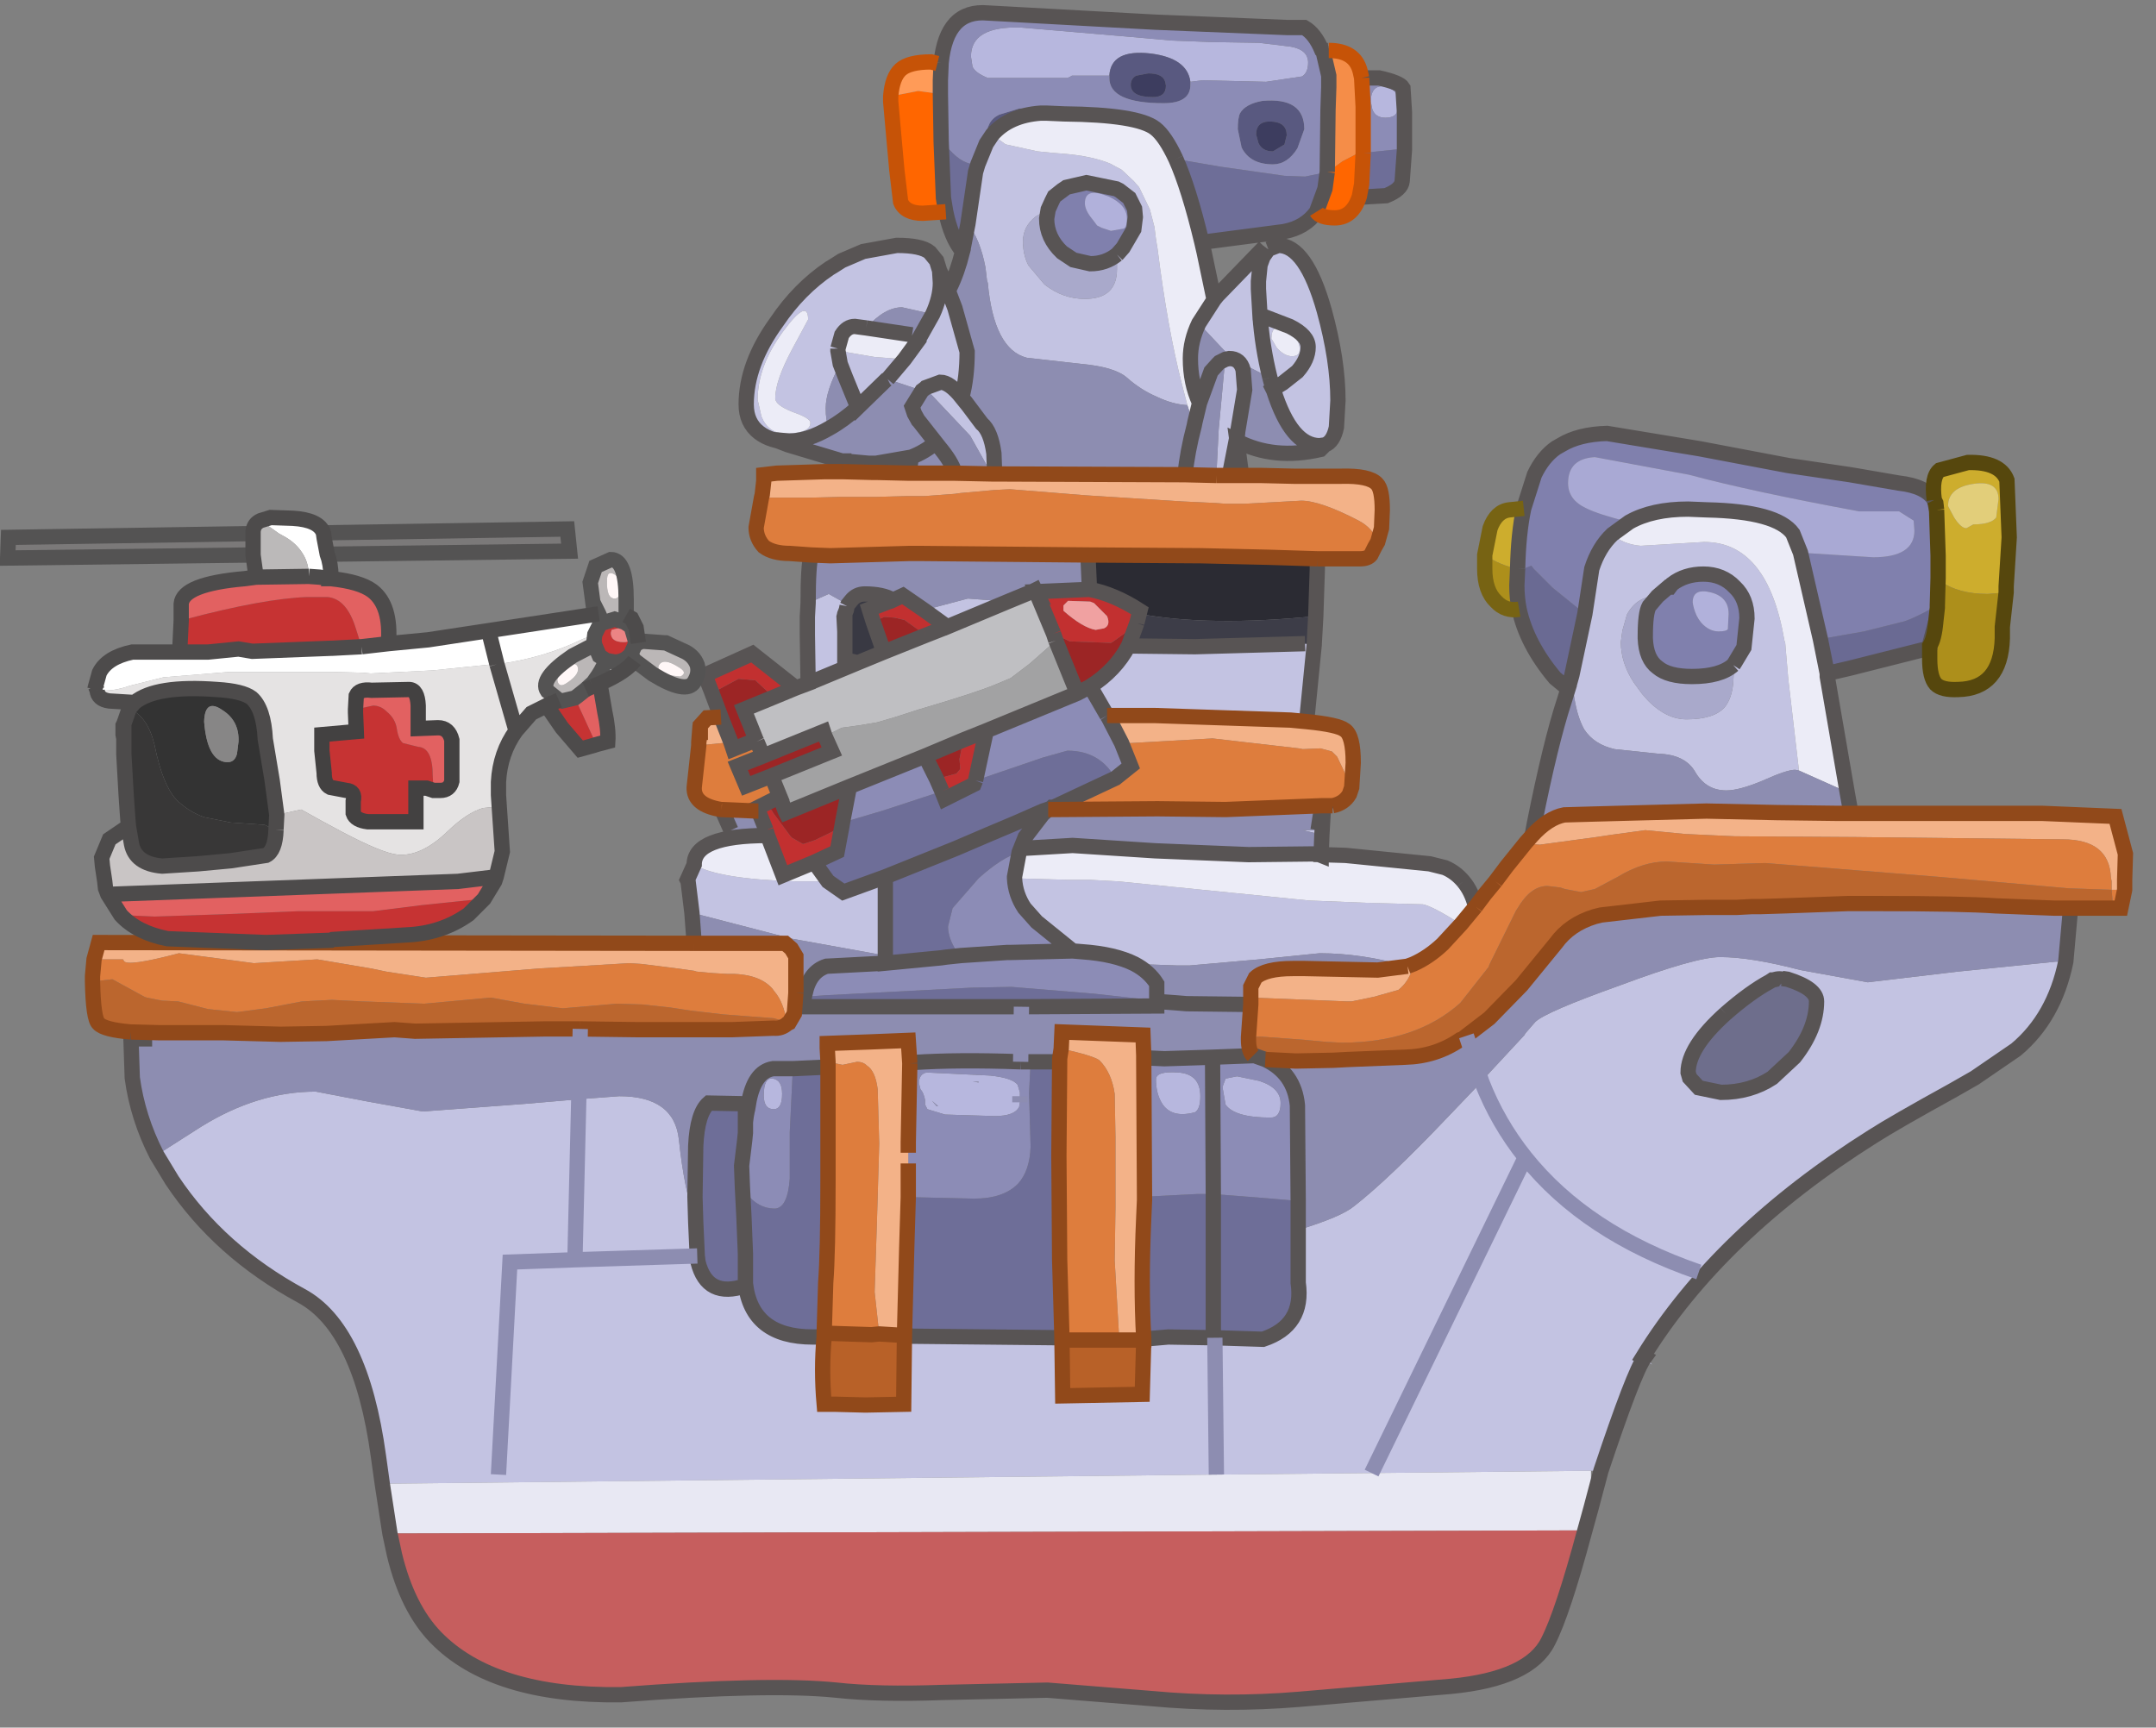 <?xml version="1.0" encoding="utf-8"?>
<svg version="1.1" id="Layer_1"
xmlns="http://www.w3.org/2000/svg"
xmlns:xlink="http://www.w3.org/1999/xlink"
xmlns:author="http://www.sothink.com"
width="141px" height="113px"
xml:space="preserve">
<rect width="100%" height="100%" fill="#808080" stroke="none"/>
<g id="280" transform="matrix(1, 0, 0, 1, 70.35, 56.1)">
<path style="fill:#B7B7DE;fill-opacity:1" d="M2.2,-51.15L-0.25 -51.15Q-0.3 -51.1 -0.55 -51L-5.75 -51Q-6.6 -51.35 -6.75 -51.75L-6.85 -52.4Q-6.85 -54.4 -3.6 -54.3L3.45 -53.7L6.25 -53.45L8.85 -53.35L12 -53.3L14.05 -53.05Q15.2 -52.85 15.2 -52Q15.2 -51.35 14.8 -51.1L12.45 -50.75L8.3 -50.85L7.5 -50.75Q7.3 -52.3 4.9 -52.6Q2.3 -52.9 2.2 -51.15M21,-48.75Q20.85 -48.4 20.25 -48.4Q19.6 -48.4 19.4 -48.95L19.3 -49.45Q19.3 -50.55 20.2 -50.45Q21.1 -50.25 21.1 -49.4L21 -48.75M9.6,15L9.8 14.45L10.55 14.3L12 14.6Q13.4 15.05 13.4 16.05Q13.4 17 12.75 17Q10.4 17 9.8 16.15L9.6 15M5.55,15.9Q5.25 15.3 5.25 14.5Q5.25 13.95 6.7 14.05Q8.15 14.15 8.15 15.6Q8.15 16.45 7.8 16.65Q6.15 17.1 5.55 15.9M-3.65,16L-3.7 16.3Q-4 16.9 -5.3 16.9L-8.55 16.8L-9.7 16.45L-9.85 16.15L-9.85 15.85Q-9.95 15.35 -10.15 15.15L-10.25 14.75Q-10.25 14.15 -9.75 14.05L-5.6 14.25Q-4.15 14.4 -3.8 14.85L-3.65 15.35L-3.65 15.6L-3.65 16M-19.2,15.45Q-19.2 16.45 -19.75 16.45Q-20.4 16.45 -20.4 15.55Q-20.4 14.35 -19.8 14.45Q-19.2 14.55 -19.2 15.45M-6.35,14.7L-6.35 14.65L-6.75 14.65L-6.35 14.7M-9.4,15.9L-9.1 16.25L-9 16.25L-9.4 15.9" />
<path style="fill:#595980;fill-opacity:1" d="M3.95,-51.15Q3.6 -50.95 3.6 -50.55Q3.6 -49.75 5.05 -49.75Q5.9 -49.75 5.9 -50.5L5.85 -50.75Q5.7 -51.3 4.75 -51.3L3.95 -51.15M4.9,-52.6Q7.3 -52.3 7.5 -50.75L7.5 -50.55Q7.5 -49.35 5.75 -49.35Q2.2 -49.35 2.2 -51L2.2 -51.15Q2.3 -52.9 4.9 -52.6M-5.45,-47.3L-5.85 -46.7L-5.85 -46.8L-5.85 -47L-5.85 -47.05Q-5.85 -48.2 -5 -48.6L-3.7 -49Q-2.85 -49.05 -2.3 -48.7Q-4.35 -48.55 -5.45 -47.3M12.8,-48.15Q11.8 -48.2 11.8 -47.3L11.95 -46.75Q12.2 -46.2 12.9 -46.2L13.65 -46.65L13.8 -47.25Q13.8 -48.1 12.8 -48.15M10.75,-48.7Q11.1 -49.3 12.2 -49.5Q14.95 -49.75 14.95 -47.65L14.5 -46.4Q13.85 -45.35 12.9 -45.35Q11.4 -45.35 10.85 -46.45L10.6 -47.65Q10.6 -48.4 10.75 -48.7" />
<path style="fill:#8C8CB6;fill-opacity:1" d="M8.3,-50.85L12.45 -50.75L14.8 -51.1Q15.2 -51.35 15.2 -52Q15.2 -52.85 14.05 -53.05L12 -53.3L8.85 -53.35L6.25 -53.45L3.45 -53.7L-3.6 -54.3Q-6.85 -54.4 -6.85 -52.4L-6.75 -51.75Q-6.6 -51.35 -5.75 -51L-0.55 -51Q-0.3 -51.1 -0.25 -51.15L2.2 -51.15L2.2 -51Q2.2 -49.35 5.75 -49.35Q7.5 -49.35 7.5 -50.55L7.5 -50.75L8.3 -50.85M16.2,-52.65L16.55 -51.15L16.55 -50.4L16.5 -48.9L16.45 -44.85L15 -44.55L13.65 -44.6L9.45 -45.2L6.55 -45.7Q5.85 -47.2 5.2 -47.7Q4.05 -48.6 -0.75 -48.65L-1.9 -48.7L-2.3 -48.7Q-2.85 -49.05 -3.7 -49L-5 -48.6Q-5.85 -48.2 -5.85 -47.05L-5.85 -47L-5.85 -46.8L-5.85 -46.7L-6.4 -45.35L-6.45 -45.35Q-7.35 -45.3 -8.25 -46.3L-8.8 -46.85L-8.85 -49.95L-8.85 -50.85L-8.8 -52Q-8.45 -55.5 -5.75 -55.25L5.2 -54.65L13.8 -54.3L14.95 -54.3Q15.65 -53.9 16.1 -52.8L16.15 -52.75L16.2 -52.65M18.7,-51L19.85 -51Q21.2 -50.7 21.4 -50.35L21.5 -48.75L21.5 -46.3L21.2 -46.35L18.8 -46.1L18.8 -47.85L18.8 -49.1L18.7 -51M21.1,-49.4Q21.1 -50.25 20.2 -50.45Q19.3 -50.55 19.3 -49.45L19.4 -48.95Q19.6 -48.4 20.25 -48.4Q20.85 -48.4 21 -48.75L21.1 -49.4M10.6,-47.65L10.85 -46.45Q11.4 -45.35 12.9 -45.35Q13.85 -45.35 14.5 -46.4L14.95 -47.65Q14.95 -49.75 12.2 -49.5Q11.1 -49.3 10.75 -48.7Q10.6 -48.4 10.6 -47.65M2.15,-9.15L3 -7.5L3.6 -6L2.6 -5.2L2.3 -5.65Q1.3 -7 -0.55 -7L-2.15 -6.55L-6.55 -5.05L-5.85 -8.3L0.1 -10.75L0.95 -11.2L2.05 -9.3L2.15 -9.15M-16.3,7.1L-12.45 6.9L-8.8 6.55L-8.45 6.5L-7.5 6.4L-7.8 6.1Q-8.35 5.25 -8.35 4.5L-8.05 3.3L-6.35 1.35Q-4.85 0 -3.7 -0.35L-4 1.25L-4 1.35Q-3.95 2.4 -3.35 3.3L-2.55 4.2L-0.2 6.1L0.4 6.15Q2.55 6.3 3.85 6.95Q4.8 7.45 5.3 8.25L5.3 9.35L1.25 8.9L-4.2 8.45L-6.8 8.5L-16.4 9L-17.75 9.1L-17.7 8.9Q-17.4 7.45 -16.3 7.1M12.2,22.25L9 22L7.9 22L5 22.15L4.5 22.2L4.45 13.25L4.7 13.1L5.8 13.15L8.95 13.05L11.6 12.95L11.7 12.95L12.4 13.2Q14.3 14.1 14.5 16.2L14.55 22.45L12.2 22.25M-21.85,20.15L-21.65 18.5L-21.6 18L-21.6 17.3L-21.55 16.9L-21.4 16.1Q-21.05 14 -19.8 13.8L-18.5 13.8L-18.7 17.95L-18.7 21Q-18.85 22.95 -19.7 22.95Q-20.75 22.95 -21.55 21.95L-21.8 21.5L-21.85 20.15M-2.95,13.35L-3.05 15.4L-2.95 18.9Q-3 20.45 -3.75 21.3Q-4.7 22.3 -6.65 22.3L-10.95 22.2L-10.95 20L-10.95 19.3L-10.95 18.8L-10.95 18.6L-10.85 13.45L-10.65 13.4Q-7.75 13.2 -3.6 13.35L-2.95 13.35M9.8,16.15Q10.4 17 12.75 17Q13.4 17 13.4 16.05Q13.4 15.05 12 14.6L10.55 14.3L9.8 14.45L9.6 15L9.8 16.15M7.8,16.65Q8.15 16.45 8.15 15.6Q8.15 14.15 6.7 14.05Q5.25 13.95 5.25 14.5Q5.25 15.3 5.55 15.9Q6.15 17.1 7.8 16.65M-14.8,-4.65L-9.85 -6.65L-9.1 -5.15L-8.75 -4.35L-12.55 -3.1L-15.25 -2.3L-14.8 -4.65M-3.65,15.6L-3.65 15.35L-3.8 14.85Q-4.15 14.4 -5.6 14.25L-9.75 14.05Q-10.25 14.15 -10.25 14.75L-10.15 15.15Q-9.95 15.35 -9.85 15.85L-9.85 16.15L-9.7 16.45L-8.55 16.8L-5.3 16.9Q-4 16.9 -3.7 16.3L-3.65 16L-3.65 15.6M-19.8,14.45Q-20.4 14.35 -20.4 15.55Q-20.4 16.45 -19.75 16.45Q-19.2 16.45 -19.2 15.45Q-19.2 14.55 -19.8 14.45M-6.75,14.65L-6.35 14.65L-6.35 14.7L-6.75 14.65M-9,16.25L-9.1 16.25L-9.4 15.9L-9 16.25" />
<path style="fill:#3D3D5F;fill-opacity:1" d="M4.75,-51.3Q5.7 -51.3 5.85 -50.75L5.9 -50.5Q5.9 -49.75 5.05 -49.75Q3.6 -49.75 3.6 -50.55Q3.6 -50.95 3.95 -51.15L4.75 -51.3M13.8,-47.25L13.65 -46.65L12.9 -46.2Q12.2 -46.2 11.95 -46.75L11.8 -47.3Q11.8 -48.2 12.8 -48.15Q13.8 -48.1 13.8 -47.25" />
<path style="fill:#F58D48;fill-opacity:1" d="M18.5,-46.1L17.45 -45.55L16.55 -44.9L16.45 -44.85L16.5 -48.9L16.55 -50.4L16.55 -51.15L16.2 -52.65L16.55 -52.8Q18.25 -52.8 18.6 -51.45L18.7 -51L18.8 -49.1L18.8 -47.85L18.8 -46.1L18.5 -46.1" />
<path style="fill:#6E6E98;fill-opacity:1" d="M18.7,-44.05L18.8 -46.1L21.2 -46.35L21.5 -46.3L21.35 -44.25Q21.3 -43.7 20.3 -43.3L18.55 -43.2L18.55 -43.25L18.7 -44.05M6.55,-45.7L9.45 -45.2L13.65 -44.6L15 -44.55L16.45 -44.85L16.3 -43.75L15.75 -42.25Q15 -41.2 13.6 -40.95L8.25 -40.25Q7.4 -43.8 6.55 -45.7M-8.65,-43.15L-8.8 -46.85L-8.25 -46.3Q-7.35 -45.3 -6.45 -45.35L-6.4 -45.35L-6.55 -44.85L-7.05 -41.45L-7.1 -41.2L-7.4 -39.65Q-8.15 -40.55 -8.5 -42.25L-8.65 -43.15M-12.45,1.45L-12.45 1.25L-13 1.45L-15.2 2.25L-16.2 1.55L-17.1 0.3L-15.6 -0.4L-15.3 -2L-15.25 -2.3L-12.55 -3.1L-8.75 -4.35L-8.55 -3.85L-6.65 -4.8L-6.55 -5.05L-2.15 -6.55L-0.55 -7Q1.3 -7 2.3 -5.65L2.6 -5.2L-1.45 -3.3L-1.55 -3.3L-1.6 -3.25L-1.8 -3.15L-2.15 -2.85L-3.3 -1.35L-3.6 -0.6L-3.7 -0.35Q-4.85 0 -6.35 1.35L-8.05 3.3L-8.35 4.5Q-8.35 5.25 -7.8 6.1L-7.5 6.4L-8.45 6.5L-8.8 6.55L-12.45 6.9L-12.45 6.4L-12.45 1.45M-16.4,9L-6.8 8.5L-4.2 8.45L1.25 8.9L5.3 9.35L5.3 9.4L5.3 9.7L-3.55 9.75L-17.8 9.75L-17.75 9.1L-16.4 9M-24.85,23.85L-24.9 22.2L-24.85 18.85Q-24.75 16.7 -24 16.05L-21.4 16.1L-21.55 16.9L-21.6 16.9L-21.6 17.3L-21.6 18L-21.65 18.5L-21.85 20.15L-21.8 21.5L-21.55 21.95Q-20.75 22.95 -19.7 22.95Q-18.85 22.95 -18.7 21L-18.7 17.95L-18.5 13.8L-16.35 13.7L-16.25 13.7L-16.2 13.7L-16.2 21.1Q-16.2 25.85 -16.35 27.8L-16.45 31.1L-16.45 31.35L-17.2 31.35Q-21.2 31.35 -21.6 27.85L-21.6 28Q-24.1 28.85 -24.7 26.45L-24.75 26.05L-24.85 23.85M4.45,13.15L4.45 13.1L4.7 13.1L4.45 13.25L4.45 13.15M4.9,31.45L4.6 31.45L4.45 31.45Q4.25 27.95 4.45 23.55L4.5 22.4L4.5 22.2L5 22.15L7.9 22L9 22L12.2 22.25L14.55 22.45L14.55 24.35L14.55 27.8Q14.95 30.6 12.25 31.5L9.1 31.4L9 31.4L6.05 31.35L4.9 31.45M-1.05,13.35L-1.1 19.5L-1.05 26.3L-0.9 31.4L-10.65 31.3L-11 31.35L-11 31.25L-11.2 31.25L-11.05 25.5L-10.95 22.2L-6.65 22.3Q-4.7 22.3 -3.75 21.3Q-3 20.45 -2.95 18.9L-3.05 15.4L-2.95 13.35L-1.05 13.35" />
<path style="fill:#8080AD;fill-opacity:1" d="M29.3,-22.85L30 -25.05Q30.55 -26.2 31.4 -26.8L31.75 -27Q32.9 -27.7 34.75 -27.75L40.8 -26.75L46.6 -25.65L50.65 -25.05L53.85 -24.5Q55.6 -24.3 56.15 -23.4L56.3 -22.75L56.4 -19.75L56.4 -18.3L56.35 -16.5Q54.55 -15.5 53.95 -15.4L51.55 -14.8L48.7 -14.3L47.4 -19.95L52.15 -19.65Q54.85 -19.65 54.85 -21.4L54.8 -22.05L53.85 -22.65L51.25 -22.65Q44.2 -23.95 40.1 -25.05L33.95 -26.2Q32.2 -26.1 32.2 -24.5Q32.2 -23.4 33.4 -22.85Q34.2 -22.45 36.2 -21.95L35.1 -21.15Q34.2 -20.3 33.75 -18.9L33.3 -15.95L31.2 -17.65L29.95 -18.9L29.8 -19.1L29.3 -18.9L29.1 -18.9L28.9 -18.9Q28.95 -21.2 29.3 -22.85M-0.9,-43.65L-0.6 -43.85L0.7 -44.15L2.65 -43.75L2.85 -43.65L3.5 -43.15L3.85 -42.45L3.9 -41.9L3.8 -41.1L3.1 -39.9L2.75 -39.5L2.7 -39.45Q1.95 -38.85 0.95 -38.85L-0.15 -39.1L-0.9 -39.6Q-1.9 -40.55 -1.9 -41.8L-1.8 -42.4L-1.55 -42.95L-1.4 -43.25L-0.9 -43.65M3.35,-41.8Q3.35 -42.7 2.15 -43.25L2 -43.3Q0.6 -43.85 0.6 -42.8Q0.6 -42.35 1.1 -41.75L1.4 -41.35L1.7 -41.2L2.3 -41L3.15 -41.15Q3.35 -41.25 3.35 -41.8M40.3,-11.85Q38.75 -11.85 38.05 -12.45Q37.3 -13 37.25 -14.35L37.25 -14.5Q37.25 -16 37.5 -16.45L38.05 -17.1L38.75 -17.7L38.85 -17.7L39 -17.9Q39.85 -18.55 41.05 -18.55Q42.3 -18.55 43.1 -17.7Q43.9 -16.95 43.9 -15.65L43.7 -13.75L43.1 -12.75L43 -12.6Q42.15 -11.85 40.3 -11.85M41.55,-17.35Q40.35 -17.65 40.35 -16.7Q40.4 -16.3 40.6 -15.85Q40.85 -15.35 41.2 -15.1Q41.6 -14.8 42.05 -14.8Q42.55 -14.8 42.65 -14.95L42.7 -15.95Q42.7 -17.05 41.55 -17.35" />
<path style="fill:#A9A9D4;fill-opacity:1" d="M46.9,-21.2Q45.85 -22.65 41.3 -22.75L40.05 -22.8Q37.7 -22.8 36.2 -21.95Q34.2 -22.45 33.4 -22.85Q32.2 -23.4 32.2 -24.5Q32.2 -26.1 33.95 -26.2L40.1 -25.05Q44.2 -23.95 51.25 -22.65L53.85 -22.65L54.8 -22.05L54.85 -21.4Q54.85 -19.65 52.15 -19.65L47.4 -19.95L46.9 -21.2" />
<path style="fill:#FF6600;fill-opacity:1" d="M18.55,-43.25Q18.1 -41.85 16.95 -41.85Q16 -41.85 15.75 -42.25L16.3 -43.75L16.45 -44.85L16.55 -44.9L17.45 -45.55L18.5 -46.1L18.8 -46.1L18.7 -44.05L18.55 -43.25M-8.5,-42.25L-10 -42.15Q-11.15 -42.15 -11.45 -42.9L-11.7 -45L-12.1 -49.45L-12.1 -49.8L-10.3 -50.15L-9.2 -50L-8.85 -49.95L-8.8 -46.85L-8.65 -43.15L-8.5 -42.25" />
<path style="fill:#C3C3E2;fill-opacity:1" d="M12.7,-31.4Q10.35 -32.55 9.9 -33L9.85 -33.05L9.6 -33.3L8.05 -34.95L9.05 -36.5L9.25 -36.75L12.35 -39.95L12.6 -39.8L13.25 -40.05Q15.05 -40.05 16.25 -35.8Q17.15 -32.55 17.15 -29.9L17.05 -28.15Q16.85 -27.2 16.3 -27L15.95 -26.95Q14.1 -26.95 12.95 -30.55L12.9 -30.65L12.7 -31.4M14.05,-9L5.15 -9.3L2.05 -9.3L0.95 -11.2Q2.6 -12.25 3.45 -13.85L7.8 -13.8L15 -14L15.6 -13.95L15.1 -8.9L14.05 -9M14.85,-1.8L15.85 -1.8L16.1 -3.4L16.3 -3.4L16.5 -3.4L16.6 -3.25L16.2 -3.25L16.1 -1.5L14.85 -1.8M-45.35,40.95L-45.6 39.15Q-46.75 30.75 -50.65 28.65Q-56 25.75 -59.1 21.1L-60.1 19.45L-57.2 17.6Q-53.5 15.3 -49.7 15.3L-46.3 15.95L-42.7 16.6L-36 16.1L-32.5 15.8L-29.85 15.6Q-26.25 15.6 -25.95 18.45Q-25.6 21.8 -24.85 23.85L-24.75 26.05L-24.7 26.45Q-24.1 28.85 -21.6 28L-21.6 27.85Q-21.2 31.35 -17.2 31.35L-16.45 31.35Q-16.65 33.45 -16.45 35.75L-15.7 35.75L-13.75 35.8L-11.25 35.75L-11.2 31.25L-11 31.25L-11 31.35L-10.65 31.3L-0.9 31.4L-0.9 31.55L-0.85 35.2L4.35 35.1L4.45 31.55L4.45 31.45L4.6 31.45L4.9 31.45L6.05 31.35L9 31.4L9.1 31.4L12.25 31.5Q14.95 30.6 14.55 27.8L14.55 24.35Q17.35 23.5 18.2 22.8Q20.45 21.05 24.35 16.95L26.55 14.65L26.75 14.4L29.35 11.6L29.4 11.5L30.05 10.75Q30.7 10.1 35.6 8.35Q40.55 6.5 42.15 6.5Q44.15 6.5 47.4 7.35L51.8 8.15L57.7 7.45L64.1 6.8L64.75 6.8Q64 10.45 61.5 12.55L58.8 14.4L57.4 15.2Q53.5 17.35 52.1 18.25Q42.1 24.55 37.1 32.65L37.2 32.7Q36.5 33.65 34.35 40.1L33.7 40.1L19.35 40.25L9.2 40.35L-45.35 40.95M-12.45,6.4L-18.55 5.3L-25.1 3.6L-25.35 1.55L-25.4 1.45L-24.95 0.45Q-23.4 1.4 -18.3 1.55L-16.8 1.55L-16.2 1.55L-15.2 2.25L-13 1.45L-12.45 1.45L-12.45 6.4M-14.95,-16.45L-15 -16.2L-15.1 -15.95L-15.15 -15.75L-15.1 -14.8L-15.1 -12.95L-14.25 -12.75L-17.5 -11.4L-17.55 -14.6L-17.55 -14.8L-17.55 -15.75L-17.5 -16.65L-16.15 -17.25L-14.9 -16.55L-14.95 -16.45M-5.3,-25.1L-5.5 -25.1L-6.9 -27.6L-9.5 -30.35L-9.85 -30.5L-10.05 -30.55L-12.3 -31.3L-12.4 -31.25L-14.25 -29.45L-15.05 -31.4L-15.4 -32.3Q-16.35 -30.55 -16.35 -29.4Q-16.35 -28.55 -16.15 -28.2L-16.1 -28.1Q-17.55 -27.25 -18.75 -27.25L-19.8 -27.35Q-20.3 -27.5 -20.7 -27.8Q-21.55 -28.45 -21.55 -29.65Q-21.55 -32.3 -19.55 -35.05Q-18.1 -37.2 -16.1 -38.55L-15.85 -38.7L-15.3 -39.05L-13.9 -39.65L-11.7 -40.05Q-10.1 -40.05 -9.55 -39.6L-9.1 -39.05L-8.9 -38.4L-8.85 -37.6L-8.6 -37.75L-8.3 -37L-7.9 -35.95L-7.1 -33.1Q-7.1 -31.4 -7.45 -30.1L-7.2 -29.8L-6.15 -28.4Q-5.55 -27.9 -5.35 -26.45L-5.3 -25.1M-6.4,-45.35L-5.85 -46.7L-5.45 -47.3L-4.65 -46.7L-4.55 -46.65L-2.5 -46.2L-1.5 -46.1L-0.85 -46.05Q1.05 -45.9 2.25 -45.4L3 -45L3.8 -44.25L4.15 -43.85L4.85 -42.4L5.15 -41.25L5.25 -40.45L5.35 -39.85Q6 -34.65 6.95 -30.95L7.3 -29.6Q6.35 -29.65 5.3 -30.15Q4.25 -30.6 3.35 -31.4Q2.55 -32.1 0.35 -32.3L-3.2 -32.7Q-5.35 -33.25 -5.75 -37.6L-5.8 -37.75L-5.9 -38.6Q-6.25 -40.45 -7.05 -41.45L-6.55 -44.85L-6.4 -45.35M-1.4,-43.25L-1.55 -42.95L-1.8 -42.4L-2.6 -41.95Q-3.45 -41.3 -3.45 -40.3Q-3.45 -39.45 -3.1 -38.75L-2.05 -37.5Q-0.85 -36.55 0.6 -36.55Q2.7 -36.55 2.7 -38.5L2.7 -39.45L2.75 -39.5L3.1 -39.9L3.8 -41.1L3.9 -41.9L3.85 -42.45L3.5 -43.15L2.85 -43.65L2.65 -43.75L0.7 -44.15L-0.6 -43.85L-0.9 -43.65L-1.4 -43.25M10.05,-32.65Q10.75 -32.65 10.95 -31.9L11.05 -30.6L10.6 -27.9L10.55 -27.4L10.5 -27.3L10.05 -25L9.2 -25L9.35 -28L9.75 -32.3L9.8 -32.6L10.05 -32.65M13.15,-33.35Q13.65 -32.8 14.15 -32.8Q14.65 -32.8 14.65 -33.25Q14.65 -34 13.7 -34.5Q12.8 -35 12.8 -33.95L13.15 -33.35M0.4,6.15L-0.2 6.1L-2.55 4.2L-3.35 3.3Q-3.95 2.4 -4 1.35L-0.35 1.45L0.95 1.45L2.8 1.55L15.25 2.8L18.95 2.95L22.7 3.05Q23.3 3.15 25.2 4.35L24 5.65Q23.1 6.5 22.1 6.95L21.7 7.1Q18.7 6.25 15.95 6.25L12 6.65L7.45 7.05L6.65 7.05L3.85 6.95Q2.55 6.3 0.4 6.15M33.3,-15.95L33.75 -18.9Q34.2 -20.3 35.1 -21.15Q35.8 -20.5 36.95 -20.4L41.1 -20.65Q45.25 -20.65 46.35 -14.2L46.4 -14.05L46.6 -11.7L47.3 -5.7L47.05 -5.75Q46.5 -5.75 44.95 -5.05Q43.4 -4.4 42.55 -4.4Q41.25 -4.4 40.55 -5.55Q39.9 -6.75 38.1 -6.8L35.25 -7.1Q33.9 -7.4 33.25 -8.4Q32.75 -9.3 32.55 -10.85L32.45 -11.95L33.3 -15.95M37.95,-17.1Q36.7 -17.1 36.05 -15.9L35.75 -14.85L35.65 -14.1Q35.65 -12.75 36.5 -11.45L37.05 -10.7L37.45 -10.25Q38.65 -9.05 39.95 -9.05Q41.75 -9.05 42.45 -9.85Q42.9 -10.4 43 -11.4L43.05 -12.3L43 -12.6L43.1 -12.75L43.7 -13.75L43.9 -15.65Q43.9 -16.95 43.1 -17.7Q42.3 -18.55 41.05 -18.55Q39.85 -18.55 39 -17.9L38.85 -17.7L38.75 -17.7L38.05 -17.1L37.95 -17.1M42.5,10.2Q40.05 12.4 40.05 14.05L40.15 14.4L40.75 15.05L42.2 15.35Q44.1 15.35 45.55 14.4L47 13.05Q48.45 11.2 48.45 9.4Q48.45 8.55 46.55 7.95L46.2 7.9L46.3 8Q46.1 7.85 45.6 8L45.55 8L45.4 8.1Q44.1 8.8 42.5 10.2M37.7,33.15L37.5 33.05L37.5 33L37.55 33L37.7 33.15M-14.9,-33.05L-13.15 -32.75L-11.2 -32.6L-10.25 -33.9L-10.25 -33.95L-9.35 -35.55L-11.35 -36Q-12.5 -36 -13.7 -34.65L-14.45 -34.75Q-14.95 -34.75 -15.3 -34.2L-15.55 -33.3L-14.9 -33.05M-17.5,-35.2Q-17.5 -36.65 -19.15 -34.4Q-20.8 -32.15 -20.8 -29.95L-20.55 -28.85Q-20.1 -27.75 -19 -27.75Q-17.35 -27.75 -17.35 -28.45Q-17.35 -28.75 -18.5 -29.15Q-19.65 -29.6 -19.65 -30.05Q-19.65 -31.2 -18.55 -33.25L-17.5 -35.2M-8.4,-15.1L-9.85 -16.15L-9.5 -16.3L-7.05 -16.95L-4.45 -16.75L-8.4 -15.1" />
<path style="fill:#ECECF7;fill-opacity:1" d="M-2.3,-48.7L-1.9 -48.7L-0.75 -48.65Q4.05 -48.6 5.2 -47.7Q5.85 -47.2 6.55 -45.7Q7.4 -43.8 8.25 -40.25L8.4 -39.6L9.05 -36.5L8.05 -34.95Q7.5 -33.8 7.5 -32.65Q7.5 -31.05 8.1 -29.75L7.8 -28.5L7.75 -28.25L7.3 -29.6L6.95 -30.95Q6 -34.65 5.35 -39.85L5.25 -40.45L5.15 -41.25L4.85 -42.4L4.15 -43.85L3.8 -44.25L3 -45L2.25 -45.4Q1.05 -45.9 -0.85 -46.05L-1.5 -46.1L-2.5 -46.2L-4.55 -46.65L-4.65 -46.7L-5.45 -47.3Q-4.35 -48.55 -2.3 -48.7M10.05,-25L10.5 -27.3L10.55 -27.25L10.85 -25L10.05 -25M26.15,3.2L25.2 4.35Q23.3 3.15 22.7 3.05L18.95 2.95L15.25 2.8L2.8 1.55L0.95 1.45L-0.35 1.45L-4 1.35L-4 1.25L-3.7 -0.35L-3.6 -0.6L-0.2 -0.8L5.2 -0.45L11.3 -0.2L15.8 -0.25L16.05 -0.15L16.05 -0.2L17.65 -0.15L23.15 0.4L24.15 0.65Q24.85 0.95 25.35 1.55Q25.9 2.2 26.15 3.2M49.15,-12.05L49.15 -11.85L50.45 -4.3L49.65 -4.65L47.3 -5.7L46.6 -11.7L46.4 -14.05L46.35 -14.2Q45.25 -20.65 41.1 -20.65L36.95 -20.4Q35.8 -20.5 35.1 -21.15L36.2 -21.95Q37.7 -22.8 40.05 -22.8L41.3 -22.75Q45.85 -22.65 46.9 -21.2L47.4 -19.95L48.7 -14.3L49.15 -12.05M-16.8,1.55L-18.3 1.55Q-23.4 1.4 -24.95 0.45Q-24.95 -1.45 -20.15 -1.45L-19.15 1.15L-17.1 0.3L-16.2 1.55L-16.8 1.55M12.8,-33.95Q12.8 -35 13.7 -34.5Q14.65 -34 14.65 -33.25Q14.65 -32.8 14.15 -32.8Q13.65 -32.8 13.15 -33.35L12.8 -33.95M-10.25,-33.9L-11.2 -32.6L-13.15 -32.75L-14.9 -33.05L-15.55 -33.3L-15.3 -34.2Q-14.95 -34.75 -14.45 -34.75L-13.7 -34.65L-10.7 -34.2L-10.25 -33.9M-18.55,-33.25Q-19.65 -31.2 -19.65 -30.05Q-19.65 -29.6 -18.5 -29.15Q-17.35 -28.75 -17.35 -28.45Q-17.35 -27.75 -19 -27.75Q-20.1 -27.75 -20.55 -28.85L-20.8 -29.95Q-20.8 -32.15 -19.15 -34.4Q-17.5 -36.65 -17.5 -35.2L-18.55 -33.25M-12.45,1.45L-13 1.45L-12.45 1.25L-12.45 1.45" />
<path style="fill:#B1B1DB;fill-opacity:1" d="M3.15,-41.15L2.3 -41L1.7 -41.2L1.4 -41.35L1.1 -41.75Q0.6 -42.35 0.6 -42.8Q0.6 -43.85 2 -43.3L2.15 -43.25Q3.35 -42.7 3.35 -41.8Q3.35 -41.25 3.15 -41.15M42.7,-15.95L42.65 -14.95Q42.55 -14.8 42.05 -14.8Q41.6 -14.8 41.2 -15.1Q40.85 -15.35 40.6 -15.85Q40.4 -16.3 40.35 -16.7Q40.35 -17.65 41.55 -17.35Q42.7 -17.05 42.7 -15.95" />
<path style="fill:#A9A9CB;fill-opacity:1" d="M-1.8,-42.4L-1.9 -41.8Q-1.9 -40.55 -0.9 -39.6L-0.15 -39.1L0.95 -38.85Q1.95 -38.85 2.7 -39.45L2.7 -38.5Q2.7 -36.55 0.6 -36.55Q-0.85 -36.55 -2.05 -37.5L-3.1 -38.75Q-3.45 -39.45 -3.45 -40.3Q-3.45 -41.3 -2.6 -41.95L-1.8 -42.4M38.05,-17.1L37.5 -16.45Q37.25 -16 37.25 -14.5L37.25 -14.35Q37.3 -13 38.05 -12.45Q38.75 -11.85 40.3 -11.85Q42.15 -11.85 43 -12.6L43.05 -12.3L43 -11.4Q42.9 -10.4 42.45 -9.85Q41.75 -9.05 39.95 -9.05Q38.65 -9.05 37.45 -10.25L37.05 -10.7L36.5 -11.45Q35.65 -12.75 35.65 -14.1L35.75 -14.85L36.05 -15.9Q36.7 -17.1 37.95 -17.1L38.05 -17.1" />
<path style="fill:#8D8DB1;fill-opacity:1" d="M-5.35,-26.45Q-5.55 -27.9 -6.15 -28.4L-7.2 -29.8L-7.45 -30.1Q-7.1 -31.4 -7.1 -33.1L-7.9 -35.95L-8.3 -37L-8.25 -37.25Q-7.75 -38.25 -7.4 -39.65L-7.1 -41.2L-7.05 -41.45Q-6.25 -40.45 -5.9 -38.6L-5.8 -37.75L-5.75 -37.6Q-5.35 -33.25 -3.2 -32.7L0.35 -32.3Q2.55 -32.1 3.35 -31.4Q4.25 -30.6 5.3 -30.15Q6.35 -29.65 7.3 -29.6L7.75 -28.25L7.8 -28.5L8.1 -29.75Q7.5 -31.05 7.5 -32.65Q7.5 -33.8 8.05 -34.95L9.6 -33.3L9.85 -33.05L9.9 -33Q10.35 -32.55 12.7 -31.4L12.9 -30.65L12.95 -30.55Q14.1 -26.95 15.95 -26.95L16 -26.7Q12.95 -26 10.55 -27.25L10.5 -27.3L10.55 -27.4L10.6 -27.9L11.05 -30.6L10.95 -31.9Q10.75 -32.65 10.05 -32.65L9.8 -32.6L9.75 -32.3L9.35 -28L9.2 -25L7.15 -25.05L-5.3 -25.1L-5.35 -26.45M16.5,-3.4L16.8 -3.4L16.75 -3.25L16.6 -3.25L16.5 -3.4M-3.3,-1.35L-2.15 -2.85L-1.8 -3.15L-1.4 -3.15L5.35 -3.2L9.8 -3.15L16.1 -3.4L15.85 -1.8L14.85 -1.8L16.1 -1.5L16.05 -0.2L15.8 -0.25L11.3 -0.2L5.2 -0.45L-0.2 -0.8L-3.6 -0.6L-3.3 -1.35M29.85,-1.45L30 -2.25Q31.05 -7.5 31.95 -10.25L32.2 -11.05L32.45 -11.95L32.55 -10.85Q32.75 -9.3 33.25 -8.4Q33.9 -7.4 35.25 -7.1L38.1 -6.8Q39.9 -6.75 40.55 -5.55Q41.25 -4.4 42.55 -4.4Q43.4 -4.4 44.95 -5.05Q46.5 -5.75 47.05 -5.75L47.3 -5.7L49.65 -4.65L50.45 -4.3L50.7 -2.9L50.5 -2.9L49.75 -2.9L45.85 -2.95L41.25 -3.05L35.55 -2.9L33.7 -2.85L31.95 -2.8Q30.9 -2.6 29.85 -1.45M-36,16.1L-42.7 16.6L-46.3 15.95L-49.7 15.3Q-53.5 15.3 -57.2 17.6L-60.1 19.45Q-61.35 17 -61.7 14.4L-61.8 11.4L-61.75 11.4L-59.9 11.45L-55.7 11.45L-52 11.55L-49 11.5L-44.55 11.25L-43.2 11.35L-34.7 11.2L-32.4 11.2L-28.6 11.25L-28.3 11.25L-22.5 11.25L-19.75 11.15Q-19.25 11.2 -18.85 10.85L-18.75 10.8L-18.4 10.2L-18.3 8.85L-18.3 8.05L-18.3 6.45L-18.6 5.95L-19 5.6L-24.95 5.6L-25.1 3.6L-18.55 5.3L-12.45 6.4L-12.45 6.9L-16.3 7.1Q-17.4 7.45 -17.7 8.9L-17.75 9.1L-17.8 9.75L-3.55 9.75L5.3 9.7L5.3 9.4L5.3 9.35L5.3 8.25Q4.8 7.45 3.85 6.95L6.65 7.05L7.45 7.05L12 6.65L15.95 6.25Q18.7 6.25 21.7 7.1L19.75 7.35L15 7.25L14.2 7.25Q12.4 7.25 11.75 7.85L11.45 8.45L11.45 9.15L11.45 9.6L11.3 11.75L11.3 11.9Q11.3 12.65 11.6 12.95L8.95 13.05L5.8 13.15L4.7 13.1L4.45 13.1L4.45 12.95L4.4 11.6L-0.9 11.4L-0.95 12.5L-1.05 13.15L-1.05 13.35L-2.95 13.35L-3.6 13.35Q-7.75 13.2 -10.65 13.4L-10.85 13.45L-10.95 11.95L-13.45 12.05L-16.25 12.15L-16.25 12.45L-16.2 13.35L-16.2 13.6L-16.2 13.7L-16.25 13.7L-16.35 13.7L-18.5 13.8L-19.8 13.8Q-21.05 14 -21.4 16.1L-24 16.05Q-24.75 16.7 -24.85 18.85L-24.9 22.2L-24.85 23.85Q-25.6 21.8 -25.95 18.45Q-26.25 15.6 -29.85 15.6L-32.5 15.8L-36 16.1M-20.25,-1.8L-22.55 -1.8L-23.15 -3.15L-20.85 -3.05L-20.75 -3.05L-20.25 -1.8M-11.3,-17.15L-11.95 -16.85Q-12.6 -17.25 -13.8 -17.25Q-14.35 -17.25 -14.7 -16.8L-14.9 -16.55L-16.15 -17.25L-17.5 -16.65Q-17.5 -19.15 -17.3 -19.8L-16.05 -19.75L-10.85 -19.9L-10.25 -19.9L0.8 -19.8L0.9 -17.55L-2.6 -17.4L-2.65 -17.5L-2.75 -17.45L-4.45 -16.75L-7.05 -16.95L-9.5 -16.3L-9.85 -16.15L-11.3 -17.15M-10.75,-26.2L-13.05 -25.8L-13.55 -25.8L-15.2 -25.95L-15.3 -25.95L-18.8 -27L-18.75 -27.25Q-17.55 -27.25 -16.1 -28.1L-16.15 -28.2Q-16.35 -28.55 -16.35 -29.4Q-16.35 -30.55 -15.4 -32.3L-15.05 -31.4L-14.25 -29.45L-12.4 -31.25L-12.3 -31.3L-10.05 -30.55L-9.85 -30.5L-9.5 -30.35L-6.9 -27.6L-5.5 -25.1L-7.9 -25.15L-10.9 -25.15L-10.75 -26.2M14.55,22.45L14.5 16.2Q14.3 14.1 12.4 13.2L14.4 13.3L16.85 13.25L17.8 13.2L21.55 13.05Q23.55 13 25.15 11.9L25.3 11.85L25.55 11.65L27.05 10.5L29.15 8.35L31.4 5.6Q32.3 4.35 33.95 3.85L34.35 3.75L38.25 3.3L41.35 3.25L43.25 3.25L44.2 3.2L44.75 3.2L46.35 3.15L50.5 3L52.2 3L52.35 3Q58 3 60.15 3.15L64 3.3L64.3 3.3L65.05 3.3L65.05 3.45L64.75 6.8L64.1 6.8L57.7 7.45L51.8 8.15L47.4 7.35Q44.15 6.5 42.15 6.5Q40.55 6.5 35.6 8.35Q30.7 10.1 30.05 10.75L29.4 11.5L29.35 11.6L26.75 14.4L26.55 14.65L24.35 16.95Q20.45 21.05 18.2 22.8Q17.35 23.5 14.55 24.35L14.55 22.45M-10.7,-34.2L-13.7 -34.65Q-12.5 -36 -11.35 -36L-9.35 -35.55L-10.25 -33.95L-10.25 -33.9L-10.7 -34.2M-21.6,17.3L-21.6 16.9L-21.55 16.9L-21.6 17.3" />
<path style="fill:#F3B288;fill-opacity:1" d="M-20.55,-23.55L-20.5 -23.75L-20.4 -24.65L-20.4 -25.05L-19.55 -25.15L-16.4 -25.25L-15.25 -25.25L-13.3 -25.2L-13 -25.2L-10.9 -25.15L-7.9 -25.15L-5.5 -25.1L-5.3 -25.1L7.15 -25.05L9.2 -25L10.05 -25L10.85 -25L12.15 -25L14.25 -24.95L17.35 -24.95Q19.2 -25 19.7 -24.45Q20.05 -24.1 20.05 -22.75L20 -21.55L19.75 -20.65Q19.45 -21.55 18.5 -22.05Q16 -23.35 14.75 -23.35L11.05 -23.15L9.8 -23.15L9.15 -23.2L7 -23.3L0.7 -23.7L-4.3 -24.1L-5.3 -24.05L-7.55 -23.85L-7.9 -23.8L-9.9 -23.65L-10.8 -23.65L-11.1 -23.65L-13 -23.6L-15.35 -23.6L-17.3 -23.55L-20.15 -23.55L-20.55 -23.55M3,-7.5L2.15 -9.15L2.05 -9.3L5.15 -9.3L14.05 -9L15.1 -8.9Q17.15 -8.7 17.6 -8.35Q18.15 -8 18.15 -6.2L18.05 -4.6L17.1 -6.6L16.75 -6.95L16 -7.15L14.85 -7.1L14.6 -7.15L8.95 -7.8L3.65 -7.5L3 -7.5M31.95,-2.8L33.7 -2.85L35.55 -2.9L41.25 -3.05L45.85 -2.95L49.75 -2.9L50.5 -2.9L50.7 -2.9L52.15 -2.9L63.2 -2.9L68 -2.7L68.65 -0.25L68.6 1.45L68.6 1.55L68.6 2.1L68.05 2.1L67.75 2.1L67.75 1.55L67.7 1.3Q67.6 -1.2 64.55 -1.2L50.95 -1.35L43.1 -1.4L39.85 -1.55L37.25 -1.8L35.05 -1.5L34.05 -1.35L30.35 -0.85L29.75 -0.9L29.45 -1L29.85 -1.45Q30.9 -2.6 31.95 -2.8M-18.9,10.75Q-19.1 9.45 -19.7 8.75L-19.85 8.55Q-20.75 7.55 -22.8 7.6L-23.7 7.55L-24.8 7.45L-24.95 7.4L-26 7.25L-28.4 6.95L-29.2 6.9L-35.15 7.25L-42.5 7.85L-45.1 7.45L-46.05 7.25L-49.6 6.65L-53.75 6.9L-56 6.6L-58.65 6.25Q-62.05 7.15 -62.25 6.75L-62.3 6.65L-64.2 6.65L-63.9 5.55L-24.95 5.6L-19 5.6L-18.6 5.95L-18.3 6.45L-18.3 8.05L-18.3 8.85L-18.4 10.2L-18.75 10.8L-18.9 10.75M-22.55,-7.55L-24.65 -7.35L-24.65 -7.55L-24.55 -8.2L-24.55 -8.65L-24.1 -9.15L-23.2 -9.2L-22.55 -7.55M11.45,8.45L11.75 7.85Q12.4 7.25 14.2 7.25L15 7.25L19.75 7.35L21.7 7.1L22.1 6.95L22.05 7.2Q21.75 8.15 21.1 8.65L19.5 9.1L18.05 9.4L17.75 9.4L11.45 9.15L11.45 8.45M-10.95,18.6L-10.95 18.8L-10.95 19.3L-10.95 20L-10.95 22.2L-11.05 25.5L-11.2 31.25L-12.85 31.15L-13.15 28.4L-13 23.85L-12.85 18.7L-12.95 15.15Q-13.1 13.95 -13.65 13.6Q-13.9 13.35 -14.3 13.35L-15.25 13.55L-16.2 13.35L-16.25 12.45L-16.25 12.15L-13.45 12.05L-10.95 11.95L-10.85 13.45L-10.95 18.6M4.5,22.4L4.45 23.55Q4.25 27.95 4.45 31.45L4.45 31.55L2.85 31.55L2.55 26.35L2.6 22.9L2.6 18.25L2.55 15.45Q2.35 14.05 1.55 13.25Q1.15 12.95 -0.9 12.5L-0.95 12.5L-0.9 11.4L4.4 11.6L4.45 12.95L4.45 13.1L4.45 13.15L4.45 13.25L4.5 22.2L4.5 22.4M-21.15,-7.6L-20.9 -7.7L-20.85 -7.6L-21.15 -7.6" />
<path style="fill:#DE7D3D;fill-opacity:1" d="M-17.3,-19.8L-18.7 -19.9Q-19.8 -19.9 -20.4 -20.35Q-20.9 -20.9 -20.9 -21.6L-20.55 -23.55L-20.15 -23.55L-17.3 -23.55L-15.35 -23.6L-13 -23.6L-11.1 -23.65L-10.8 -23.65L-9.9 -23.65L-7.9 -23.8L-7.55 -23.85L-5.3 -24.05L-4.3 -24.1L0.7 -23.7L7 -23.3L9.15 -23.2L9.8 -23.15L11.05 -23.15L14.75 -23.35Q16 -23.35 18.5 -22.05Q19.45 -21.55 19.75 -20.65L19.55 -20.3L19.3 -19.8Q19.1 -19.55 18.6 -19.55L16.85 -19.55L15.8 -19.55L12.6 -19.65L8.2 -19.75L0.8 -19.8L-10.25 -19.9L-10.85 -19.9L-16.05 -19.75L-17.3 -19.8M-1.6,-3.25L-1.55 -3.3L-1.45 -3.3L2.6 -5.2L3.6 -6L3 -7.5L3.65 -7.5L8.95 -7.8L14.6 -7.15L14.85 -7.1L16 -7.15L16.75 -6.95L17.1 -6.6L18.05 -4.6L17.9 -4.15Q17.55 -3.55 16.8 -3.4L16.5 -3.4L16.3 -3.4L16.1 -3.4L9.8 -3.15L5.35 -3.2L-1.4 -3.15L-1.8 -3.15L-1.6 -3.25M11.45,9.6L11.45 9.15L17.75 9.4L18.05 9.4L19.5 9.1L21.1 8.65Q21.75 8.15 22.05 7.2L22.1 6.95Q23.1 6.5 24 5.65L25.2 4.35L26.15 3.2L26.75 2.4L27.45 1.55L28.2 0.55L29.45 -1L29.75 -0.9L30.35 -0.85L34.05 -1.35L35.05 -1.5L37.25 -1.8L39.85 -1.55L43.1 -1.4L50.95 -1.35L64.55 -1.2Q67.6 -1.2 67.7 1.3L67.75 1.55L67.75 2.1L68.05 2.1L68.6 2.1L68.35 3.3L67.85 3.3L67.75 2.1L64.9 2L56.4 1.25L45.1 0.35L41.75 0.45L38.65 0.25Q37.1 0.25 35.45 1.25L33.95 2.05L33.05 2.25L32 2.05L31.7 1.95L30.85 1.85Q29.75 1.85 28.9 3.3L28.8 3.45L27.05 7L27 7.15L25.15 9.5Q22.25 12.1 17.4 12.1L16.4 12.05L14.8 11.9L12.05 11.7L11.3 11.75L11.45 9.6M-64.3,8.1L-64.3 7.75L-64.2 6.65L-62.3 6.65L-62.25 6.75Q-62.05 7.15 -58.65 6.25L-56 6.6L-53.75 6.9L-49.6 6.65L-46.05 7.25L-45.1 7.45L-42.5 7.85L-35.15 7.25L-29.2 6.9L-28.4 6.95L-26 7.25L-24.95 7.4L-24.8 7.45L-23.7 7.55L-22.8 7.6Q-20.75 7.55 -19.85 8.55L-19.7 8.75Q-19.1 9.45 -18.9 10.75L-18.75 10.8L-18.85 10.85L-18.9 10.75L-19.75 10.5L-23.05 10.25L-25.2 10L-26.5 9.8L-28.35 9.6L-30 9.55L-33.55 9.85L-36.05 9.55L-38.25 9.15L-42.6 9.55L-46.65 9.4L-48.65 9.3L-50.6 9.4L-52.95 9.85L-54.85 10.1L-56.75 9.9L-58.7 9.4L-59.75 9.35L-60.75 9.15L-60.9 9.1L-63 7.95L-64.3 8.1M-22.1,-6L-21.55 -4.7L-19.9 -5.35L-19.35 -4L-20.25 -3.55L-20.85 -3.25L-20.75 -3.05L-20.85 -3.05L-23.15 -3.15L-23.2 -3.15Q-25 -3.45 -24.95 -4.6L-24.65 -7.35L-22.55 -7.55L-22.4 -7.1L-21.15 -7.6L-20.85 -7.6L-20.45 -6.65L-22.1 -6M-13.35,31.2L-16.45 31.1L-16.35 27.8Q-16.2 25.85 -16.2 21.1L-16.2 13.7L-16.2 13.6L-16.2 13.35L-15.25 13.55L-14.3 13.35Q-13.9 13.35 -13.65 13.6Q-13.1 13.95 -12.95 15.15L-12.85 18.7L-13 23.85L-13.15 28.4L-12.85 31.15L-13.35 31.2M-0.9,31.55L-0.9 31.4L-1.05 26.3L-1.1 19.5L-1.05 13.35L-1.05 13.15L-0.95 12.5L-0.9 12.5Q1.15 12.95 1.55 13.25Q2.35 14.05 2.55 15.45L2.6 18.25L2.6 22.9L2.55 26.35L2.85 31.55L-0.9 31.55" />
<path style="fill:#2B2B33;fill-opacity:1" d="M0.8,-19.8L8.2 -19.75L12.6 -19.65L15.8 -19.55L15.8 -18.85L15.7 -15.8Q8.8 -15.1 4.15 -15.95L4.2 -16.15Q2.5 -17.25 0.9 -17.55L0.8 -19.8" />
<path style="fill:#3D3D48;fill-opacity:1" d="M4,-15.35L4.15 -15.95Q8.8 -15.1 15.7 -15.8L15.6 -14L15.6 -13.95L15 -14L7.8 -13.8L3.45 -13.85L4 -15.35" />
<path style="fill:#C23030;fill-opacity:1" d="M-20.15,-1.45L-20.25 -1.8L-20.75 -3.05L-20.85 -3.25L-20.25 -3.55L-19.85 -3.05L-19.8 -2.95L-18.65 -1.4L-18.55 -1.3L-17.85 -0.9L-17.8 -0.9L-17.05 -1.15L-15.3 -2L-15.6 -0.4L-17.1 0.3L-19.15 1.15L-20.15 -1.45M-19.75,-10.5L-20.95 -11.6L-22.05 -11.7L-23.45 -10.95L-23.8 -10.8L-24.25 -11.95L-21.15 -13.35L-18.3 -11.1L-19.75 -10.5M4,-15.35L3.45 -14.85L2.4 -14.1L2.3 -14.05L-0.4 -14.15L-0.9 -14.4L-1 -14.4L-1.45 -14.65L-2.6 -17.4L0.9 -17.55Q2.5 -17.25 4.2 -16.15L4.15 -15.95L4 -15.35M1.2,-16.65L0.95 -16.75L-0.5 -16.8L-0.8 -16.5L-0.8 -16.15Q0.45 -15.05 1.3 -14.9L1.85 -15Q2.3 -15.2 2.05 -15.8L1.2 -16.65M-6.65,-4.8L-8.55 -3.85L-8.75 -4.35L-9.1 -5.15L-7.8 -5.5L-7.55 -5.8L-7.6 -6.45L-7.35 -7.7L-5.85 -8.3L-6.55 -5.05L-6.65 -4.8M-11.95,-16.85L-11.3 -17.15L-9.85 -16.15L-8.4 -15.1L-9.8 -14.55L-11.2 -15.55L-11.85 -15.7L-12.5 -15.75L-13.25 -15.45L-13.5 -16.25L-11.95 -16.85" />
<path style="fill:#F0A1A1;fill-opacity:1" d="M2.05,-15.8Q2.3 -15.2 1.85 -15L1.3 -14.9Q0.45 -15.05 -0.8 -16.15L-0.8 -16.5L-0.5 -16.8L0.95 -16.75L1.2 -16.65L2.05 -15.8" />
<path style="fill:#9C2525;fill-opacity:1" d="M-21.7,-9.7L-20.9 -7.7L-21.15 -7.6L-22.4 -7.1L-22.55 -7.55L-23.2 -9.2L-23.8 -10.8L-23.45 -10.95L-22.05 -11.7L-20.95 -11.6L-19.75 -10.5L-21.7 -9.7M-1.3,-14.2L-1.45 -14.65L-1 -14.4L-0.9 -14.4L-0.4 -14.15L2.3 -14.05L2.4 -14.1L3.45 -14.85L4 -15.35L3.45 -13.85Q2.6 -12.25 0.95 -11.2L0.1 -10.75L-1.3 -14.2M-15.95,-6.95L-19.9 -5.35L-21.55 -4.7L-22.1 -6L-20.45 -6.65L-16.5 -8.25L-16.4 -7.95L-15.95 -6.95M-15.25,-2.3L-15.3 -2L-17.05 -1.15L-17.8 -0.9L-17.85 -0.9L-18.55 -1.3L-18.65 -1.4L-19.8 -2.95L-19.85 -3.05L-20.25 -3.55L-19.35 -4L-19 -3.05L-18.95 -2.95L-14.8 -4.65L-15.25 -2.3M-13.25,-15.45L-12.5 -15.75L-11.85 -15.7L-11.2 -15.55L-9.8 -14.55L-12.55 -13.45L-13.25 -15.45M-9.1,-5.15L-9.85 -6.65L-7.35 -7.7L-7.6 -6.45L-7.55 -5.8L-7.8 -5.5L-9.1 -5.15" />
<path style="fill:#6A6A93;fill-opacity:1" d="M32.45,-11.95L32.2 -11.05L31.35 -11.75Q29.5 -13.95 29 -16.25Q28.85 -17 28.85 -17.8L28.9 -18.9L29.1 -18.9L29.3 -18.9L29.8 -19.1L29.95 -18.9L31.2 -17.65L33.3 -15.95L32.45 -11.95M48.7,-14.3L51.55 -14.8L53.95 -15.4Q54.55 -15.5 56.35 -16.5L56.35 -16.35L56.25 -15.45L55.85 -13.95L55.85 -13.85L55.6 -13.65L50.65 -12.4L49.15 -12.05L48.7 -14.3" />
<path style="fill:#CDAD2D;fill-opacity:1" d="M28.9,-18.9Q27.8 -19.1 26.75 -19.8L27.1 -21.55Q27.5 -22.65 28.35 -22.75L29.3 -22.85Q28.95 -21.2 28.9 -18.9M59.65,-17.25Q57.7 -17.25 56.55 -18.1L56.4 -18.3L56.4 -19.75L56.3 -22.75L56.25 -23.2L56.15 -23.4Q55.95 -24.9 56.5 -25.35L58.35 -25.85Q60.45 -25.9 60.9 -24.7L61.05 -20.95L60.85 -17.75L60.85 -17.35L59.65 -17.25M58.7,-24.45Q57.05 -24.2 57.05 -23L57.45 -22.25Q57.9 -21.55 58.25 -21.55L58.7 -21.8Q59.85 -21.8 60.2 -22.25L60.35 -23.45Q60.35 -24.7 58.7 -24.45" />
<path style="fill:#AD8F1B;fill-opacity:1" d="M28.9,-18.9L28.85 -17.8Q28.85 -17 29 -16.25Q28.1 -16.1 27.5 -16.75Q26.75 -17.45 26.75 -18.9L26.75 -19.75L26.75 -19.8Q27.8 -19.1 28.9 -18.9M56.25,-15.45L56.35 -16.35L56.35 -16.5L56.4 -18.3L56.55 -18.1Q57.7 -17.25 59.65 -17.25L60.85 -17.35L60.6 -15.1L60.6 -14.35Q60.5 -11.05 57.7 -11Q56.65 -10.95 56.25 -11.35Q55.85 -11.8 55.85 -13L55.85 -13.85Q56.15 -14.3 56.25 -15.45" />
<path style="fill:#E2CE7A;fill-opacity:1" d="M60.35,-23.45L60.2 -22.25Q59.85 -21.8 58.7 -21.8L58.25 -21.55Q57.9 -21.55 57.45 -22.25L57.05 -23Q57.05 -24.2 58.7 -24.45Q60.35 -24.7 60.35 -23.45" />
<path style="fill:#FF0000;fill-opacity:0" d="M26.15,3.2Q25.9 2.2 25.35 1.55L27.45 1.55L26.75 2.4L26.15 3.2M61.5,12.55Q64 10.45 64.75 6.8L65.05 3.45L65.05 3.3L67.85 3.3L68.35 3.3L68.6 2.1L68.6 1.55L69.9 1.55L69.9 14.4L58.8 14.4L61.5 12.55" />
<path style="fill:#BB662E;fill-opacity:1" d="M-34.7,11.2L-43.2 11.35L-44.55 11.25L-49 11.5L-52 11.55L-55.7 11.45L-59.9 11.45L-61.75 11.4L-61.8 11.4Q-63.55 11.25 -63.9 10.85Q-64.25 10.55 -64.3 8.1L-63 7.95L-60.9 9.1L-60.75 9.15L-59.75 9.35L-58.7 9.4L-56.75 9.9L-54.85 10.1L-52.95 9.85L-50.6 9.4L-48.65 9.3L-46.65 9.4L-42.6 9.55L-38.25 9.15L-36.05 9.55L-33.55 9.85L-30 9.55L-28.35 9.6L-26.5 9.8L-25.2 10L-23.05 10.25L-19.75 10.5L-18.9 10.75L-18.85 10.85Q-19.25 11.2 -19.75 11.15L-22.5 11.25L-28.3 11.25L-28.6 11.25L-32.4 11.2L-34.7 11.2M65.05,3.3L64.3 3.3L64 3.3L60.15 3.15Q58 3 52.35 3L52.2 3L50.5 3L46.35 3.15L44.75 3.2L44.2 3.2L43.25 3.25L41.35 3.25L38.25 3.3L34.35 3.75L33.95 3.85Q32.3 4.35 31.4 5.6L29.15 8.35L27.05 10.5L25.55 11.65L25.3 11.85L25.15 11.9Q23.55 13 21.55 13.05L17.8 13.2L16.85 13.25L14.4 13.3L12.4 13.2L11.7 12.95L11.6 12.95Q11.3 12.65 11.3 11.9L11.3 11.75L12.05 11.7L14.8 11.9L16.4 12.05L17.4 12.1Q22.25 12.1 25.15 9.5L27 7.15L27.05 7L28.8 3.45L28.9 3.3Q29.75 1.85 30.85 1.85L31.7 1.95L32 2.05L33.05 2.25L33.95 2.05L35.45 1.25Q37.1 0.25 38.65 0.25L41.75 0.45L45.1 0.35L56.4 1.25L64.9 2L67.75 2.1L67.85 3.3L65.05 3.3" />
<path style="fill:#6E6E8C;fill-opacity:1" d="M45.4,8.1L45.55 8L45.6 8Q46.1 7.85 46.3 8L46.2 7.9L46.55 7.95Q48.45 8.55 48.45 9.4Q48.45 11.2 47 13.05L45.55 14.4Q44.1 15.35 42.2 15.35L40.75 15.05L40.15 14.4L40.05 14.05Q40.05 12.4 42.5 10.2Q44.1 8.8 45.4 8.1" />
<path style="fill:#B86128;fill-opacity:1" d="M2.85,31.55L4.45 31.55L4.35 35.1L-0.85 35.2L-0.9 31.55L2.85 31.55M-12.85,31.15L-11.2 31.25L-11.25 35.75L-13.75 35.8L-15.7 35.75L-16.45 35.75Q-16.65 33.45 -16.45 31.35L-16.45 31.1L-13.35 31.2L-12.85 31.15" />
<path style="fill:#E8E8F3;fill-opacity:1" d="M9.2,40.35L19.35 40.25L33.7 40.1L33.7 42.55L33.3 44L-44.55 44.2L-44.85 44.2L-45.35 40.95L9.2 40.35" />
<path style="fill:#C65E5E;fill-opacity:1" d="M-44.55,44.2L33.3 44Q31.85 49.4 30.9 51.25Q29.7 53.7 24.55 54.2L14.6 55.05Q9.8 55.45 4.95 55L-1.85 54.45L-8.7 54.6Q-12.95 54.75 -15.65 54.45Q-20.05 54 -29.75 54.75Q-38.1 54.85 -41.85 51Q-43.7 49.1 -44.55 45.6L-44.55 44.2" />
<path style="fill:#FF9B58;fill-opacity:1" d="M-9.2,-50L-10.3 -50.15L-12.1 -49.8Q-12 -51.05 -11.45 -51.55Q-10.9 -52.05 -9.45 -52.05L-9.05 -51.95L-8.8 -52L-8.85 -50.85L-8.85 -49.95L-9.2 -50" />
<path style="fill:#7B7979;fill-opacity:1" d="M-53.8,-19.8L-69.85 -19.6L-69.8 -20.95L-53.8 -21.2L-53.8 -19.8M-49.15,-20.9L-49.2 -21.25L-33.25 -21.5L-33.1 -20.05L-48.95 -19.85L-49.15 -20.9" />
<path style="fill:#333333;fill-opacity:1" d="M-52.3,-1.85L-52.3 -1.8L-53.05 -2.15L-55.25 -2.3L-57 -2.65Q-57.85 -2.95 -58.55 -3.55Q-59.65 -4.4 -60.25 -7.4Q-60.7 -9.25 -61.9 -9.75L-61.55 -10.15Q-60.15 -11.3 -56.15 -11Q-54.5 -10.9 -53.9 -10.45Q-53.1 -9.75 -53 -7.75L-52.55 -5.05L-52.25 -2.8L-52.3 -1.85M-54.75,-7.6Q-54.7 -8.95 -55.8 -9.65Q-56.95 -10.45 -57 -8.9Q-56.8 -6.35 -55.55 -6.25Q-55 -6.2 -54.85 -6.8L-54.75 -7.6" />
<path style="fill:#E5E3E3;fill-opacity:1" d="M-28.75,-15.05L-28.6 -14.05L-28.8 -13.95L-28.8 -14.2L-29.05 -15.05L-28.75 -15.05M-32.05,-11L-31.45 -11.55L-31.45 -11.6Q-30.95 -12.3 -30.8 -12.75L-30.7 -12.9L-30.15 -12.8Q-29.6 -12.8 -29.2 -13.2L-29.1 -13.3L-28.85 -12.9Q-29.4 -12.15 -31.1 -11.4L-31.6 -11.2L-32.05 -11M-34.6,-9.95L-35.6 -9.45L-36.6 -8.3Q-37.65 -6.85 -37.75 -4.95L-37.75 -4.1L-37.7 -3.35L-37.8 -3.35L-38.75 -3.25Q-39.8 -2.95 -41.05 -1.75Q-42.8 -0.05 -44.35 -0.2Q-45.35 -0.3 -48 -1.7L-49.3 -2.4L-50.65 -3.15L-52.25 -2.8L-52.55 -5.05L-53 -7.75Q-53.1 -9.75 -53.9 -10.45Q-54.5 -10.9 -56.15 -11Q-60.15 -11.3 -61.55 -10.15L-63.2 -10.25Q-63.95 -10.35 -64 -10.95L-63.85 -10.95Q-63 -10.85 -61.85 -11.25L-59.65 -11.8L-55.35 -12.15L-48.65 -12.15L-46.65 -12.1L-46.1 -12.05L-42.05 -12.25L-38.15 -12.65L-37.85 -12.65Q-34.8 -13.05 -32.25 -14.3L-31.45 -14.6L-31.5 -14.2L-31.45 -13.9L-31.65 -13.85L-32.9 -13.2Q-35.1 -11.7 -34.55 -10.9L-33.8 -10.3L-34.6 -9.95M-42,-4.4L-41.55 -4.4Q-40.95 -4.4 -40.8 -5L-40.8 -6.15L-40.8 -7.7Q-41 -8.5 -41.7 -8.5L-43 -8.45L-43 -9.95Q-43.05 -11 -43.6 -11L-46.05 -10.95Q-46.85 -11.05 -47.05 -10.6L-47.1 -9.7L-47.1 -9.5L-47.05 -8.25L-49.3 -8.05L-49.3 -7L-49.15 -5.55Q-49.15 -4.8 -48.75 -4.6L-47.7 -4.4Q-47.1 -4.35 -47.25 -3.7L-47.25 -2.9Q-47.1 -2.45 -46.3 -2.35L-43.15 -2.35L-43.15 -4.55L-42.45 -4.55L-42 -4.4" />
<path style="fill:#FFFFFF;fill-opacity:1" d="M-50.5,-19.8Q-50.9 -20.5 -51.65 -20.95L-52.1 -21.2L-53.3 -22.05L-52.65 -22.25L-51.2 -22.2Q-49.5 -22.1 -49.2 -21.25L-49.15 -20.9L-48.95 -19.85L-48.85 -19.55Q-48.65 -18.75 -48.75 -18.25L-49.45 -18.35L-50.15 -18.4Q-50.15 -19.2 -50.5 -19.8M-30.95,-15.35L-31.15 -15.2L-31.45 -14.6L-32.25 -14.3Q-34.8 -13.05 -37.85 -12.65L-38.15 -12.65L-42.05 -12.25L-46.1 -12.05L-46.65 -12.1L-48.65 -12.15L-55.35 -12.15L-59.65 -11.8L-61.85 -11.25Q-63 -10.85 -63.85 -10.95L-64 -10.95L-64.1 -11.2L-63.85 -12.1Q-63.35 -13.1 -61.7 -13.45L-58.6 -13.45L-56.75 -13.45L-54.75 -13.65L-53.85 -13.5L-48.65 -13.7L-48.6 -13.7L-46.7 -13.8L-44.95 -14L-42.35 -14.25L-38.4 -14.85L-31.2 -15.95L-30.95 -15.35M-29.5,-15.45L-29.4 -15.85L-29.05 -15.65L-28.75 -15.05L-29.05 -15.05L-29.2 -15.2L-29.5 -15.4L-29.5 -15.45" />
<path style="fill:#9F7A9F;fill-opacity:1" d="M-64,-10.95L-64.15 -11L-64.1 -11.2L-64 -10.95" />
<path style="fill:#383737;fill-opacity:1" d="M-52.3,-1.8Q-52.35 -0.45 -52.95 -0.15L-55.25 0.2L-57.4 0.4L-59.75 0.55Q-61.5 0.4 -61.75 -0.9L-61.95 -2.05L-62 -2.65L-62.1 -4.1L-62.25 -6.75L-62.25 -7.8L-62.25 -8.75L-61.9 -9.75Q-60.7 -9.25 -60.25 -7.4Q-59.65 -4.4 -58.55 -3.55Q-57.85 -2.95 -57 -2.65L-55.25 -2.3L-53.05 -2.15L-52.3 -1.8" />
<path style="fill:#C9C5C5;fill-opacity:1" d="M-40.4,1.55L-63.3 2.4L-63.45 2L-63.5 1.55L-63.65 0.55L-63.7 0L-63.2 -1.2L-61.95 -2.05L-61.75 -0.9Q-61.5 0.4 -59.75 0.55L-57.4 0.4L-55.25 0.2L-52.95 -0.15Q-52.35 -0.45 -52.3 -1.8L-52.3 -1.85L-52.25 -2.8L-50.65 -3.15L-49.3 -2.4L-48 -1.7Q-45.35 -0.3 -44.35 -0.2Q-42.8 -0.05 -41.05 -1.75Q-39.8 -2.95 -38.75 -3.25L-37.8 -3.35L-37.7 -3.35L-37.5 -0.4L-37.9 1.25L-40.4 1.55" />
<path style="fill:#E26161;fill-opacity:1" d="M-58.5,-16.6Q-58.4 -17.9 -54.35 -18.25L-53.6 -18.35L-50.15 -18.4L-49.45 -18.35L-48.75 -18.25L-48.7 -18.25Q-46.8 -18.05 -46 -17.45Q-44.75 -16.5 -44.95 -14L-46.7 -13.8L-47.05 -14.9Q-47.65 -16.95 -48.95 -17.05L-50.25 -17.05Q-53.1 -16.95 -58.2 -15.6L-58.5 -16.6M-32.75,-10.45L-32.55 -10.6L-32.05 -11L-31.6 -11.2L-31.1 -11.3L-30.8 -9.55Q-30.55 -8.4 -30.6 -7.6L-31.35 -7.4L-32.75 -10.45M-38.9,2.7L-42.75 3.1L-45.95 3.5L-50.85 3.5L-55.75 3.7L-60.25 3.85L-62.45 3.75L-63.3 2.4L-40.4 1.55L-37.9 1.25L-38 1.55L-38.7 2.7L-38.9 2.7M-47.05,-10.6Q-46.85 -11.05 -46.05 -10.95L-43.6 -11Q-43.05 -11 -43 -9.95L-43 -8.45L-41.7 -8.5Q-41 -8.5 -40.8 -7.7L-40.8 -6.15L-40.8 -5Q-40.95 -4.4 -41.55 -4.4L-42 -4.4L-42.05 -5.35Q-42.05 -7.2 -43 -7.25L-44 -7.5Q-44.3 -7.75 -44.4 -8.45Q-44.5 -9.1 -45.05 -9.55Q-45.45 -9.95 -45.95 -9.95L-47.1 -9.7L-47.05 -10.6" />
<path style="fill:#C63333;fill-opacity:1" d="M-31.35,-7.4L-31.5 -7.35L-32.4 -7.1L-33.6 -8.5L-34.6 -9.95L-33.8 -10.3L-33.6 -10.25L-32.75 -10.45L-31.35 -7.4M-38.7,2.7L-39.7 3.7Q-41.45 4.95 -43.75 5.05L-48.6 5.35L-48.7 5.4L-52.95 5.55L-59.4 5.3Q-61.4 4.9 -62.45 3.75L-60.25 3.85L-55.75 3.7L-50.85 3.5L-45.95 3.5L-42.75 3.1L-38.9 2.7L-38.7 2.7M-58.2,-15.6Q-53.1 -16.95 -50.25 -17.05L-48.95 -17.05Q-47.65 -16.95 -47.05 -14.9L-46.7 -13.8L-48.6 -13.7L-48.65 -13.7L-53.85 -13.5L-54.75 -13.65L-56.75 -13.45L-58.6 -13.45L-58.5 -15.5L-58.2 -15.6M-42.45,-4.55L-43.15 -4.55L-43.15 -2.35L-46.3 -2.35Q-47.1 -2.45 -47.25 -2.9L-47.25 -3.7Q-47.1 -4.35 -47.7 -4.4L-48.75 -4.6Q-49.15 -4.8 -49.15 -5.55L-49.3 -7L-49.3 -8.05L-47.05 -8.25L-47.1 -9.5L-47.1 -9.7L-45.95 -9.95Q-45.45 -9.95 -45.05 -9.55Q-44.5 -9.1 -44.4 -8.45Q-44.3 -7.75 -44 -7.5L-43 -7.25Q-42.05 -7.2 -42.05 -5.35L-42 -4.4L-42.45 -4.55M-29.1,-13.3L-29.2 -13.2Q-29.6 -12.8 -30.15 -12.8L-30.7 -12.9L-31.15 -13.2L-31.45 -13.9L-31.5 -14.2L-31.45 -14.6L-31.15 -15.2L-30.95 -15.35L-30.15 -15.6L-29.5 -15.4L-29.2 -15.2L-29.05 -15.05L-28.8 -14.2L-28.8 -13.95L-29.1 -13.3M-30.35,-14.9L-30.4 -14.7Q-30.4 -14.1 -29.55 -14.1Q-29.05 -14.1 -29.05 -14.55Q-29.05 -14.9 -29.5 -15L-29.7 -15.05L-29.75 -15.05L-30.35 -14.9" />
<path style="fill:#BBB9B9;fill-opacity:1" d="M-53.6,-18.35L-53.8 -19.8L-53.8 -21.2L-53.8 -21.35Q-53.75 -21.85 -53.3 -22.05L-52.1 -21.2L-51.65 -20.95Q-50.9 -20.5 -50.5 -19.8Q-50.15 -19.2 -50.15 -18.4L-53.6 -18.35" />
<path style="fill:#705470;fill-opacity:1" d="M-58.2,-15.6L-58.5 -15.5L-58.5 -16.6L-58.2 -15.6" />
<path style="fill:#878686;fill-opacity:1" d="M-54.85,-6.8Q-55 -6.2 -55.55 -6.25Q-56.8 -6.35 -57 -8.9Q-56.95 -10.45 -55.8 -9.65Q-54.7 -8.95 -54.75 -7.6L-54.85 -6.8" />
<path style="fill:#BBB7B7;fill-opacity:1" d="M-31.2,-15.95L-31.5 -16.55L-31.55 -16.5L-31.75 -18L-31.4 -19.05L-30.4 -19.5Q-29.4 -19.5 -29.4 -16.9L-29.4 -15.85L-29.5 -15.45L-29.5 -15.4L-30.15 -15.6L-30.95 -15.35L-31.2 -15.95M-29.1,-13.3L-28.8 -13.95L-28.6 -14.05L-28.5 -14.15L-28.2 -14.15L-26.85 -14.05L-26.8 -14.05L-25.5 -13.45Q-24.95 -13.15 -24.75 -12.6Q-24.6 -12.05 -24.95 -11.5Q-25.45 -10.65 -27.65 -12L-28.85 -12.9L-29.1 -13.3M-30.2,-18.55Q-30.65 -18.8 -30.65 -18.15Q-30.7 -16.95 -30.15 -16.95Q-29.75 -16.95 -29.75 -17.75Q-29.75 -18.3 -30.2 -18.55M-30.8,-12.75Q-30.95 -12.3 -31.45 -11.6L-31.45 -11.55L-32.05 -11L-32.55 -10.6L-32.75 -10.45L-33.6 -10.25L-33.8 -10.3L-34.55 -10.9Q-35.1 -11.7 -32.9 -13.2L-31.65 -13.85L-31.45 -13.9L-31.15 -13.2L-30.7 -12.9L-30.8 -12.75M-27.25,-12.6Q-27.45 -12.3 -26.8 -11.95L-25.85 -11.85Q-25.35 -12.1 -25.95 -12.45Q-26.95 -13.1 -27.25 -12.6M-33.4,-12.4Q-33.85 -12.1 -33.9 -11.6Q-33.8 -11.05 -33.25 -11.45Q-32.35 -12.05 -32.6 -12.55Q-32.8 -12.85 -33.4 -12.4" />
<path style="fill:#FFF7F7;fill-opacity:1" d="M-29.75,-17.75Q-29.75 -16.95 -30.15 -16.95Q-30.7 -16.95 -30.65 -18.15Q-30.65 -18.8 -30.2 -18.55Q-29.75 -18.3 -29.75 -17.75M-25.95,-12.45Q-25.35 -12.1 -25.85 -11.85L-26.8 -11.95Q-27.45 -12.3 -27.25 -12.6Q-26.95 -13.1 -25.95 -12.45M-32.6,-12.55Q-32.35 -12.05 -33.25 -11.45Q-33.8 -11.05 -33.9 -11.6Q-33.85 -12.1 -33.4 -12.4Q-32.8 -12.85 -32.6 -12.55" />
<path style="fill:#EC8484;fill-opacity:1" d="M-29.75,-15.05L-29.7 -15.05L-29.5 -15Q-29.05 -14.9 -29.05 -14.55Q-29.05 -14.1 -29.55 -14.1Q-30.4 -14.1 -30.4 -14.7L-30.35 -14.9L-29.75 -15.05" />
<path style="fill:#BFBFC2;fill-opacity:1" d="M-14.25,-12.75L-12.55 -13.45L-9.8 -14.55L-8.4 -15.1L-4.45 -16.75L-2.75 -17.45L-2.65 -17.5L-2.6 -17.4L-1.45 -14.65L-1.3 -14.2L-3 -12.7L-4.25 -11.75L-5.2 -11.35Q-6.5 -10.8 -10.25 -9.7L-11.8 -9.2L-13 -8.85L-14.2 -8.65L-15.3 -8.5L-16.4 -7.95L-16.5 -8.25L-20.45 -6.65L-20.85 -7.6L-20.9 -7.7L-21.7 -9.7L-19.75 -10.5L-18.3 -11.1L-17.5 -11.4L-14.25 -12.75" />
<path style="fill:#A2A2A3;fill-opacity:1" d="M0.1,-10.75L-5.85 -8.3L-7.35 -7.7L-9.85 -6.65L-14.8 -4.65L-18.95 -2.95L-19 -3.05L-19.35 -4L-19.9 -5.35L-15.95 -6.95L-16.4 -7.95L-15.3 -8.5L-14.2 -8.65L-13 -8.85L-11.8 -9.2L-10.25 -9.7Q-6.5 -10.8 -5.2 -11.35L-4.25 -11.75L-3 -12.7L-1.3 -14.2L0.1 -10.75" />
<path style="fill:#393943;fill-opacity:1" d="M-13.5,-16.25L-13.25 -15.45L-12.55 -13.45L-14.25 -12.75L-15.1 -12.95L-15.1 -14.8L-15.1 -15.95L-15 -16.2L-14.95 -16.45L-14.9 -16.55L-14.7 -16.8Q-14.35 -17.25 -13.8 -17.25Q-12.6 -17.25 -11.95 -16.85L-13.5 -16.25" />
<path style="fill:none;stroke-width:1;stroke-linecap:butt;stroke-linejoin:miter;stroke-miterlimit:3;stroke:#585454;stroke-opacity:1" d="M-8.8,-52Q-8.45 -55.5 -5.75 -55.25L5.2 -54.65L13.8 -54.3L14.95 -54.3Q15.65 -53.9 16.1 -52.8L16.15 -52.75L16.55 -52.8M18.7,-51L19.85 -51Q21.2 -50.7 21.4 -50.35L21.5 -48.75L21.5 -46.3L21.35 -44.25Q21.3 -43.7 20.3 -43.3L18.55 -43.2L18.55 -43.25M16.45,-44.85L16.3 -43.75L15.75 -42.25Q15 -41.2 13.6 -40.95L8.25 -40.25L8.4 -39.6L9.05 -36.5L9.25 -36.75L12.35 -39.95M12.6,-39.8L13.25 -40.05Q15.05 -40.05 16.25 -35.8Q17.15 -32.55 17.15 -29.9L17.05 -28.15Q16.85 -27.2 16.3 -27L16 -26.7Q12.95 -26 10.55 -27.25L10.85 -25M15.8,-19.55L15.8 -18.85L15.7 -15.8L15.6 -14L15.6 -13.95L15.1 -8.9M16.8,-3.4L16.75 -3.25M16.2,-3.25L16.1 -1.5L16.05 -0.2L17.65 -0.15L23.15 0.4L24.15 0.65Q24.85 0.95 25.35 1.55M29.85,-1.45L30 -2.25Q31.05 -7.5 31.95 -10.25L32.2 -11.05L31.35 -11.75Q29.5 -13.95 29 -16.25M28.9,-18.9Q28.95 -21.2 29.3 -22.85L30 -25.05Q30.55 -26.2 31.4 -26.8L31.75 -27Q32.9 -27.7 34.75 -27.75L40.8 -26.75L46.6 -25.65L50.65 -25.05L53.85 -24.5Q55.6 -24.3 56.15 -23.4M56.25,-15.45L55.85 -13.95L55.85 -13.85L55.6 -13.65L50.65 -12.4L49.15 -12.05L49.15 -11.85L50.45 -4.3L50.7 -2.9M65.05,3.3L65.05 3.45L64.75 6.8Q64 10.45 61.5 12.55L58.8 14.4L57.4 15.2Q53.5 17.35 52.1 18.25Q42.1 24.55 37.1 32.65L37.2 32.7Q36.5 33.65 34.35 40.1L33.7 42.55L33.3 44Q31.85 49.4 30.9 51.25Q29.7 53.7 24.55 54.2L14.6 55.05Q9.8 55.45 4.95 55L-1.85 54.45L-8.7 54.6Q-12.95 54.75 -15.65 54.45Q-20.05 54 -29.75 54.75Q-38.1 54.85 -41.85 51Q-43.7 49.1 -44.55 45.6L-44.85 44.2L-45.35 40.95L-45.6 39.15Q-46.75 30.75 -50.65 28.65Q-56 25.75 -59.1 21.1L-60.1 19.45Q-61.35 17 -61.7 14.4L-61.8 11.4M-24.95,5.6L-25.1 3.6L-25.35 1.55L-25.4 1.45L-24.95 0.45Q-24.95 -1.45 -20.15 -1.45L-20.25 -1.8M-22.55,-1.8L-23.15 -3.15M-23.2,-9.2L-23.8 -10.8L-24.25 -11.95L-21.15 -13.35L-18.3 -11.1L-17.5 -11.4L-17.55 -14.6L-17.55 -14.8L-17.55 -15.75L-17.5 -16.65Q-17.5 -19.15 -17.3 -19.8M-15.25,-25.25L-15.2 -25.95L-15.3 -25.95L-18.8 -27L-19.45 -27.25L-19.8 -27.35Q-20.3 -27.5 -20.7 -27.8Q-21.55 -28.45 -21.55 -29.65Q-21.55 -32.3 -19.55 -35.05Q-18.1 -37.2 -16.1 -38.55L-15.85 -38.7L-15.3 -39.05L-13.9 -39.65L-11.7 -40.05Q-10.1 -40.05 -9.55 -39.6L-9.1 -39.05L-8.9 -38.4L-8.6 -37.75L-8.3 -37L-8.25 -37.25Q-7.75 -38.25 -7.4 -39.65Q-8.15 -40.55 -8.5 -42.25M-8.8,-52L-8.85 -50.85L-8.85 -49.95L-8.8 -46.85L-8.65 -43.15L-8.5 -42.25M-7.4,-39.65L-7.1 -41.2L-7.05 -41.45L-6.55 -44.85L-6.4 -45.35L-5.85 -46.7L-5.45 -47.3Q-4.35 -48.55 -2.3 -48.7L-1.9 -48.7L-0.75 -48.65Q4.05 -48.6 5.2 -47.7Q5.85 -47.2 6.55 -45.7M16.45,-44.85L16.5 -48.9L16.55 -50.4L16.55 -51.15L16.2 -52.65L16.15 -52.75M32.2,-11.05L32.45 -11.95L33.3 -15.95L33.75 -18.9Q34.2 -20.3 35.1 -21.15L36.2 -21.95Q37.7 -22.8 40.05 -22.8L41.3 -22.75Q45.85 -22.65 46.9 -21.2L47.4 -19.95L48.7 -14.3L49.15 -12.05M56.3,-22.75L56.15 -23.4M12.6,-39.8L12.25 -39.3L12.05 -38.75L12.05 -38.7L11.95 -37.7L11.95 -37.2L12.05 -35.5L14 -34.75Q15.2 -34.15 15.2 -33.4Q15.2 -32.6 14.5 -31.8L13.55 -31.05L12.9 -30.65L12.95 -30.55Q14.1 -26.95 15.95 -26.95L16.3 -27M7.15,-25.05Q7.3 -26.55 7.75 -28.25L7.8 -28.5L8.1 -29.75Q7.5 -31.05 7.5 -32.65Q7.5 -33.8 8.05 -34.95L9.05 -36.5M2.7,-39.45L2.75 -39.5L3.1 -39.9L3.8 -41.1L3.9 -41.9L3.85 -42.45L3.5 -43.15L2.85 -43.65L2.65 -43.75L0.7 -44.15L-0.6 -43.85L-1.4 -43.25L-1.55 -42.95L-1.8 -42.4L-1.9 -41.8Q-1.9 -40.55 -0.9 -39.6L-0.15 -39.1L0.95 -38.85Q1.95 -38.85 2.7 -39.45M8.25,-40.25Q7.4 -43.8 6.55 -45.7M12.7,-31.4Q12.2 -33.4 12.05 -35.5M10.05,-25L10.5 -27.3L10.55 -27.4L10.6 -27.9L11.05 -30.6L10.95 -31.9Q10.75 -32.65 10.05 -32.65L9.8 -32.6L9.7 -32.55L9.4 -32.4L9.3 -32.3L8.85 -31.8L8.1 -29.75M10.5,-27.3L10.55 -27.25M12.7,-31.4L12.9 -30.65M15,-14L7.8 -13.8L3.45 -13.85Q2.6 -12.25 0.95 -11.2L2.05 -9.3M4,-15.35L4.15 -15.95L4.2 -16.15Q2.5 -17.25 0.9 -17.55L-2.6 -17.4L-1.45 -14.65M4,-15.35L3.45 -13.85M0.9,-17.55L0.8 -19.8M0.95,-11.2L0.1 -10.75L-5.85 -8.3L-6.55 -5.05M-14.8,-4.65L-15.25 -2.3L-15.3 -2L-15.6 -0.4L-17.1 0.3L-16.2 1.55L-15.2 2.25L-13 1.45L-12.45 1.25L-7.85 -0.6L-5.75 -1.5Q-3.7 -2.35 -2.15 -3.05L-1.85 -3.15L-1.6 -3.25L-1.55 -3.3L-1.45 -3.3L2.6 -5.2L3.6 -6L3 -7.5L2.15 -9.15L2.05 -9.3M15.8,-0.25L16.05 -0.2L16.05 -0.15L15.8 -0.25L11.3 -0.2L5.2 -0.45L-0.2 -0.8L-3.6 -0.6L-3.7 -0.35L-4 1.25L-4 1.35Q-3.95 2.4 -3.35 3.3L-2.55 4.2L-0.2 6.1L0.4 6.15Q2.55 6.3 3.85 6.95Q4.8 7.45 5.3 8.25L5.3 9.35L5.3 9.4L6.65 9.5L7.25 9.55L11.45 9.6M26.15,3.2Q25.9 2.2 25.35 1.55M16.1,-3.4L15.85 -1.8M28.9,-18.9L28.85 -17.8Q28.85 -17 29 -16.25M43,-12.6L43.1 -12.75L43.7 -13.75L43.9 -15.65Q43.9 -16.95 43.1 -17.7Q42.3 -18.55 41.05 -18.55Q39.85 -18.55 39 -17.9L38.85 -17.7L38.75 -17.7L38.05 -17.1L37.5 -16.45Q37.25 -16 37.25 -14.5L37.25 -14.35Q37.3 -13 38.05 -12.45Q38.75 -11.85 40.3 -11.85Q42.15 -11.85 43 -12.6M4.7,13.1L5.8 13.15L8.95 13.05L11.6 12.95L11.7 12.95L12.4 13.2Q14.3 14.1 14.5 16.2L14.55 22.45L14.55 24.35L14.55 27.8Q14.95 30.6 12.25 31.5L9.1 31.4L9 31.4L6.05 31.35L4.9 31.45M42.5,10.2Q40.05 12.4 40.05 14.05L40.15 14.4L40.75 15.05L42.2 15.35Q44.1 15.35 45.55 14.4L47 13.05Q48.45 11.2 48.45 9.4Q48.45 8.55 46.55 7.95L46.2 7.9L46.3 8Q46.1 7.85 45.6 8L45.55 8L45.4 8.1Q44.1 8.8 42.5 10.2M-17.75,9.1L-17.8 9.75L-3.55 9.75L5.3 9.7L5.3 9.4M-17.75,9.1L-17.7 8.9L-18.3 8.85M-16.45,31.35L-17.2 31.35Q-21.2 31.35 -21.6 27.85L-21.6 28Q-24.1 28.85 -24.7 26.45L-24.75 26.05L-24.85 23.85L-24.9 22.2L-24.85 18.85Q-24.75 16.7 -24 16.05L-21.4 16.1Q-21.05 14 -19.8 13.8L-18.5 13.8L-16.35 13.7L-16.25 13.7L-16.2 13.7M-10.85,13.45L-10.65 13.4Q-7.75 13.2 -3.6 13.35M4.7,13.1L4.45 13.1M9,22L8.95 13.05M4.6,31.45L4.45 31.45M-0.9,31.4L-10.65 31.3L-11 31.25L-11.2 31.25M9,22L9 31.4M-0.6,-43.85L-0.9 -43.65L-1.4 -43.25M-8.85,-37.6Q-8.85 -36.65 -9.35 -35.55L-10.25 -33.95L-10.25 -33.9L-11.2 -32.6L-12.3 -31.3M-15.2,-25.95L-13.55 -25.8L-13.05 -25.8L-10.75 -26.2Q-9.85 -26.55 -9.15 -27.15L-10.25 -28.55L-10.3 -28.6L-10.55 -29.05L-10.7 -29.5L-10.05 -30.55L-9.85 -30.7L-9.8 -30.75L-8.85 -31.1Q-8.25 -31.1 -7.45 -30.1Q-7.1 -31.4 -7.1 -33.1L-7.9 -35.95L-8.3 -37M-8.85,-37.6L-8.9 -38.4M-15.55,-33.3L-15.3 -34.2Q-14.95 -34.75 -14.45 -34.75L-13.7 -34.65M-15.55,-33.3L-15.55 -33.15L-15.4 -32.3L-15.05 -31.4L-14.25 -29.45L-12.4 -31.25L-12.3 -31.3M-10.7,-34.2L-13.7 -34.65M-18.75,-27.25L-19.8 -27.35M-18.75,-27.25Q-17.55 -27.25 -16.1 -28.1Q-15.2 -28.6 -14.25 -29.45M-10.75,-26.2L-10.9 -25.15M-13.05,-25.8L-13 -25.2M-7.45,-30.1L-7.2 -29.8L-6.15 -28.4Q-5.55 -27.9 -5.35 -26.45L-5.3 -25.1M-7.9,-25.15Q-8.1 -25.9 -9 -26.95L-9.15 -27.15M-20.85,-7.6L-20.9 -7.7L-21.15 -7.6M-20.85,-7.6L-20.45 -6.65L-16.5 -8.25L-16.4 -7.95M-1.3,-14.2L-1.45 -14.65M-23.2,-9.2L-22.55 -7.55L-22.4 -7.1L-21.15 -7.6M-20.9,-7.7L-21.7 -9.7L-19.75 -10.5L-18.3 -11.1M-20.75,-3.05L-20.85 -3.25L-20.25 -3.55L-19.35 -4L-19.9 -5.35L-21.55 -4.7L-22.1 -6L-20.45 -6.65M-14.95,-16.45L-14.9 -16.55L-14.7 -16.8Q-14.35 -17.25 -13.8 -17.25Q-12.6 -17.25 -11.95 -16.85L-11.3 -17.15L-9.85 -16.15L-8.4 -15.1L-4.45 -16.75L-2.75 -17.45L-2.65 -17.5L-2.6 -17.4L-2.75 -17.45M-9.8,-14.55L-8.4 -15.1M-9.8,-14.55L-12.55 -13.45L-14.25 -12.75L-17.5 -11.4M-14.95,-16.45L-15 -16.2L-15.1 -15.95L-15.1 -14.8L-15.1 -12.95L-14.25 -12.75M-15.1,-14.8L-15.15 -15.75L-15.1 -15.95M-12.55,-13.45L-13.25 -15.45L-13.5 -16.25L-11.95 -16.85M-19.9,-5.35L-15.95 -6.95L-16.4 -7.95M-8.75,-4.35L-9.1 -5.15L-9.85 -6.65L-14.8 -4.65L-18.95 -2.95L-19 -3.05L-19.35 -4M-5.85,-8.3L-7.35 -7.7L-9.85 -6.65M-8.75,-4.35L-8.55 -3.85L-6.65 -4.8L-6.55 -5.05M-1.6,-3.25L-1.8 -3.15L-2.15 -2.85L-3.3 -1.35L-3.6 -0.6M-20.75,-3.05L-20.25 -1.8M-12.45,1.45L-12.45 6.4L-12.45 6.9L-8.8 6.55L-8.45 6.5L-7.5 6.4L-4.5 6.2L-4.3 6.2L-0.2 6.1M-12.45,1.45L-12.45 1.25M-17.1,0.3L-19.15 1.15L-20.15 -1.45M-12.45,6.9L-16.3 7.1Q-17.4 7.45 -17.7 8.9M-2.95,13.35L-3.6 13.35M-2.95,13.35L-1.05 13.35M-21.55,16.9L-21.6 17.3L-21.6 16.9L-21.55 16.9L-21.4 16.1M-21.6,17.3L-21.6 18L-21.65 18.5L-21.85 20.15L-21.8 21.5L-21.7 23.45L-21.6 25.9L-21.6 26.8L-21.6 27.85M-61.75,11.4L-61.75 11.85L-60.4 11.85M-1.3,-14.2L0.1 -10.75" />
<path style="fill:none;stroke-width:1;stroke-linecap:butt;stroke-linejoin:miter;stroke-miterlimit:3;stroke:#C65307;stroke-opacity:1" d="M16.55,-52.8Q18.25 -52.8 18.6 -51.45L18.7 -51M18.8,-46.1L18.7 -44.05L18.55 -43.25Q18.1 -41.85 16.95 -41.85Q16 -41.85 15.75 -42.25M-8.5,-42.25L-10 -42.15Q-11.15 -42.15 -11.45 -42.9L-11.7 -45L-12.1 -49.45L-12.1 -49.8Q-12 -51.05 -11.45 -51.55Q-10.9 -52.05 -9.45 -52.05L-9.05 -51.95M18.8,-46.1L18.8 -47.85L18.8 -49.1L18.7 -51" />
<path style="fill:none;stroke-width:1;stroke-linecap:butt;stroke-linejoin:miter;stroke-miterlimit:3;stroke:#91491A;stroke-opacity:1" d="M10.85,-25L12.15 -25L14.25 -24.95L17.35 -24.95Q19.2 -25 19.7 -24.45Q20.05 -24.1 20.05 -22.75L20 -21.55L19.75 -20.65L19.55 -20.3L19.3 -19.8Q19.1 -19.55 18.6 -19.55L16.85 -19.55L15.8 -19.55M2.05,-9.3L5.15 -9.3L14.05 -9L15.1 -8.9Q17.15 -8.7 17.6 -8.35Q18.15 -8 18.15 -6.2L18.05 -4.6L17.9 -4.15Q17.55 -3.55 16.8 -3.4M27.45,1.55L28.2 0.55L29.45 -1L29.85 -1.45M50.7,-2.9L52.15 -2.9L63.2 -2.9L68 -2.7L68.65 -0.25L68.6 1.45L68.6 1.55M-61.8,11.4Q-63.55 11.25 -63.9 10.85Q-64.25 10.55 -64.3 8.1L-64.3 7.75L-64.2 6.65L-63.9 5.55L-24.95 5.6M-23.15,-3.15L-23.2 -3.15Q-25 -3.45 -24.95 -4.6L-24.65 -7.35L-24.65 -7.55L-24.6 -8.2L-24.55 -8.2L-24.55 -8.65L-24.1 -9.15L-23.2 -9.2M0.8,-19.8L-10.25 -19.9L-10.85 -19.9L-16.05 -19.75L-17.3 -19.8L-18.7 -19.9Q-19.8 -19.9 -20.4 -20.35Q-20.9 -20.9 -20.9 -21.6L-20.55 -23.55L-20.5 -23.75L-20.4 -24.65L-20.4 -25.05L-19.55 -25.15L-16.4 -25.25L-15.25 -25.25M9.2,-25L10.05 -25M9.2,-25L7.15 -25.05L-5.3 -25.1L-5.5 -25.1L-7.9 -25.15L-10.9 -25.15L-13 -25.2L-13.3 -25.2L-15.25 -25.25M10.85,-25L10.05 -25M0.8,-19.8L8.2 -19.75L12.6 -19.65L15.8 -19.55M-1.8,-3.15L-1.4 -3.15L5.35 -3.2L9.8 -3.15L16.1 -3.4L16.3 -3.4L16.5 -3.4L16.8 -3.4M21.7,7.1L22.1 6.95Q23.1 6.5 24 5.65L25.2 4.35L26.15 3.2M12.4,13.2L14.4 13.3L16.85 13.25L17.8 13.2L21.55 13.05Q23.55 13 25.15 11.9L25.3 11.85L25.55 11.65L27.05 10.5L29.15 8.35L31.4 5.6Q32.3 4.35 33.95 3.85L34.35 3.75L38.25 3.3L41.35 3.25L43.25 3.25L44.2 3.2L44.75 3.2L46.35 3.15L50.5 3L52.2 3L52.35 3Q58 3 60.15 3.15L64 3.3L64.3 3.3L65.05 3.3L67.85 3.3L68.35 3.3L68.6 2.1L68.6 1.55M50.7,-2.9L50.5 -2.9L49.75 -2.9L45.85 -2.95L41.25 -3.05L35.55 -2.9L33.7 -2.85L31.95 -2.8Q30.9 -2.6 29.85 -1.45M21.7,7.1L19.75 7.35L15 7.25L14.2 7.25Q12.4 7.25 11.75 7.85L11.45 8.45L11.45 9.15L11.45 9.6L11.3 11.75L11.3 11.9Q11.3 12.65 11.6 12.95M27.45,1.55L26.75 2.4L26.15 3.2M-18.3,8.85L-18.4 10.2L-18.75 10.8L-18.85 10.85Q-19.25 11.2 -19.75 11.15L-22.5 11.25L-28.3 11.25L-28.6 11.25L-32.4 11.2M-16.45,31.1L-13.35 31.2L-12.85 31.15L-11.2 31.25L-11.25 35.75L-13.75 35.8L-15.7 35.75L-16.45 35.75Q-16.65 33.45 -16.45 31.35L-16.45 31.1L-16.35 27.8Q-16.2 25.85 -16.2 21.1L-16.2 13.7L-16.2 13.6L-16.2 13.35L-16.25 12.45L-16.25 12.15L-13.45 12.05L-10.95 11.95L-10.85 13.45M4.45,13.1L4.45 13.15L4.45 13.25L4.5 22.2M4.45,13.1L4.45 12.95L4.4 11.6L-0.9 11.4L-0.95 12.5L-1.05 13.15L-1.05 13.35L-1.1 19.5L-1.05 26.3L-0.9 31.4M-0.9,31.55L2.85 31.55L4.45 31.55L4.45 31.45Q4.25 27.95 4.45 23.55L4.5 22.4L4.5 22.2M4.45,31.55L4.35 35.1L-0.85 35.2L-0.9 31.55L-0.9 31.4M-24.55,-8.2L-24.65 -7.55M-23.15,-3.15L-20.85 -3.05L-20.75 -3.05M-18.3,8.85L-18.3 8.05L-18.3 6.45L-18.6 5.95L-19 5.6L-24.95 5.6M-11.2,31.25L-11.05 25.5L-10.95 22.2L-10.95 20M-10.95,19.3L-10.95 18.8L-10.95 18.6L-10.85 13.45M-61.8,11.4L-61.75 11.4L-59.9 11.45L-55.7 11.45L-52 11.55L-49 11.5L-44.55 11.25L-43.2 11.35L-34.7 11.2L-32.4 11.2" />
<path style="fill:none;stroke-width:1;stroke-linecap:butt;stroke-linejoin:miter;stroke-miterlimit:3;stroke:#776313;stroke-opacity:1" d="M29,-16.25Q28.1 -16.1 27.5 -16.75Q26.75 -17.45 26.75 -18.9L26.75 -19.75L26.75 -19.8L27.1 -21.55Q27.5 -22.65 28.35 -22.75L29.3 -22.85" />
<path style="fill:none;stroke-width:1;stroke-linecap:butt;stroke-linejoin:miter;stroke-miterlimit:3;stroke:#56470D;stroke-opacity:1" d="M56.15,-23.4Q55.95 -24.9 56.5 -25.35L58.35 -25.85Q60.45 -25.9 60.9 -24.7L61.05 -20.95L60.85 -17.75L60.85 -17.35L60.6 -15.1L60.6 -14.35Q60.5 -11.05 57.7 -11Q56.65 -10.95 56.25 -11.35Q55.85 -11.8 55.85 -13L55.85 -13.85Q56.15 -14.3 56.25 -15.45L56.35 -16.35L56.35 -16.5L56.4 -18.3L56.4 -19.75L56.3 -22.75M56.15,-23.4L56.25 -23.2L56.3 -22.75" />
<path style="fill:none;stroke-width:1;stroke-linecap:butt;stroke-linejoin:miter;stroke-miterlimit:3;stroke:#8D8DB1;stroke-opacity:1" d="M26.55,14.65L25.55 11.65M26.55,14.65Q27.6 17.35 29.4 19.6Q33.35 24.55 40.75 27.1M-32.4,11.2L-32.5 15.8L-32.75 26.3M-3.6,13.35L-3.55 9.75M9.1,31.4L9.2 40.35M19.35,40.25L29.4 19.6M-24.75,26.05L-32.75 26.3L-37 26.45L-37.75 40.35M-3.65,15.6L-3.65 16" />
<path style="fill:none;stroke-width:1;stroke-linecap:butt;stroke-linejoin:miter;stroke-miterlimit:3;stroke:#545353;stroke-opacity:1" d="M-53.8,-19.8L-69.85 -19.6L-69.8 -20.95L-53.8 -21.2M-49.2,-21.25L-33.25 -21.5L-33.1 -20.05L-48.95 -19.85M-30.95,-15.35L-31.2 -15.95L-31.5 -16.55L-31.55 -16.5L-31.75 -18L-31.4 -19.05L-30.4 -19.5Q-29.4 -19.5 -29.4 -16.9L-29.4 -15.85L-29.5 -15.45L-29.5 -15.4M-29.05,-15.05L-28.8 -14.2L-28.8 -13.95L-28.6 -14.05L-28.5 -14.15L-28.2 -14.15L-26.85 -14.05L-26.8 -14.05L-25.5 -13.45Q-24.95 -13.15 -24.75 -12.6Q-24.6 -12.05 -24.95 -11.5Q-25.45 -10.65 -27.65 -12L-28.85 -12.9L-29.1 -13.3M-29.05,-15.05L-29.2 -15.2L-29.5 -15.4L-30.15 -15.6L-30.95 -15.35L-31.15 -15.2L-31.45 -14.6L-31.5 -14.2L-31.45 -13.9L-31.15 -13.2L-30.7 -12.9L-30.15 -12.8Q-29.6 -12.8 -29.2 -13.2L-29.1 -13.3L-28.8 -13.95M-31.45,-13.9L-31.65 -13.85L-32.9 -13.2Q-35.1 -11.7 -34.55 -10.9L-33.8 -10.3L-33.6 -10.25L-32.75 -10.45L-32.55 -10.6L-32.05 -11L-31.45 -11.55L-31.45 -11.6Q-30.95 -12.3 -30.8 -12.75L-30.7 -12.9" />
<path style="fill:none;stroke-width:1;stroke-linecap:butt;stroke-linejoin:miter;stroke-miterlimit:3;stroke:#4D4B4B;stroke-opacity:1" d="M-64.15,-11L-64.1 -11.2L-63.85 -12.1Q-63.35 -13.1 -61.7 -13.45L-58.6 -13.45L-58.5 -15.5L-58.5 -16.6Q-58.4 -17.9 -54.35 -18.25L-53.6 -18.35L-53.8 -19.8L-53.8 -21.2L-53.8 -21.35Q-53.75 -21.85 -53.3 -22.05L-52.65 -22.25L-51.2 -22.2Q-49.5 -22.1 -49.2 -21.25L-49.15 -20.9L-48.95 -19.85L-48.85 -19.55Q-48.65 -18.75 -48.75 -18.25L-48.7 -18.25Q-46.8 -18.05 -46 -17.45Q-44.75 -16.5 -44.95 -14L-42.35 -14.25L-38.4 -14.85L-31.2 -15.95M-29.4,-15.85L-29.05 -15.65L-28.75 -15.05L-28.6 -14.05M-28.85,-12.9Q-29.4 -12.15 -31.1 -11.4L-31.6 -11.2M-31.1,-11.3L-30.8 -9.55Q-30.55 -8.4 -30.6 -7.6L-31.35 -7.4L-31.5 -7.35L-32.4 -7.1L-33.6 -8.5L-34.6 -9.95L-35.6 -9.45L-36.6 -8.3Q-37.65 -6.85 -37.75 -4.95L-37.75 -4.1L-37.7 -3.35L-37.5 -0.4L-37.9 1.25L-38 1.55L-38.7 2.7L-39.7 3.7Q-41.45 4.95 -43.75 5.05L-48.6 5.35L-48.7 5.4L-52.95 5.55L-59.4 5.3Q-61.4 4.9 -62.45 3.75L-63.3 2.4L-63.45 2L-63.5 1.55L-63.65 0.55L-63.7 0L-63.2 -1.2L-61.95 -2.05L-62 -2.65L-62.1 -4.1L-62.25 -6.75L-62.25 -7.8L-62.3 -8.05L-62.3 -8.65L-62.25 -8.75L-61.9 -9.75L-61.55 -10.15L-63.2 -10.25Q-63.95 -10.35 -64 -10.95M-37.85,-12.65L-38.4 -14.85M-64.1,-11.2L-64 -10.95M-62.25,-8.75L-62.25 -7.8M-52.3,-1.8Q-52.35 -0.45 -52.95 -0.15L-55.25 0.2L-57.4 0.4L-59.75 0.55Q-61.5 0.4 -61.75 -0.9L-61.95 -2.05M-50.15,-18.4L-49.45 -18.35L-48.75 -18.25M-46.7,-13.8L-44.95 -14M-46.7,-13.8L-48.6 -13.7L-48.65 -13.7L-53.85 -13.5L-54.75 -13.65L-56.75 -13.45L-58.6 -13.45M-50.15,-18.4L-53.6 -18.35M-52.3,-1.8L-52.3 -1.85L-52.25 -2.8L-52.55 -5.05L-53 -7.75Q-53.1 -9.75 -53.9 -10.45Q-54.5 -10.9 -56.15 -11Q-60.15 -11.3 -61.55 -10.15M-37.85,-12.65L-36.6 -8.3M-32.05,-11L-31.6 -11.2M-34.6,-9.95L-33.8 -10.3M-63.3,2.4L-40.4 1.55L-37.9 1.25" />
<path style="fill:none;stroke-width:1;stroke-linecap:butt;stroke-linejoin:miter;stroke-miterlimit:3;stroke:#434141;stroke-opacity:1" d="M-42,-4.4L-41.55 -4.4Q-40.95 -4.4 -40.8 -5L-40.8 -6.15L-40.8 -7.7Q-41 -8.5 -41.7 -8.5L-43 -8.45L-43 -9.95Q-43.05 -11 -43.6 -11L-46.05 -10.95Q-46.85 -11.05 -47.05 -10.6L-47.1 -9.7L-47.1 -9.5L-47.05 -8.25L-49.3 -8.05L-49.3 -7L-49.15 -5.55Q-49.15 -4.8 -48.75 -4.6L-47.7 -4.4Q-47.1 -4.35 -47.25 -3.7L-47.25 -2.9Q-47.1 -2.45 -46.3 -2.35L-43.15 -2.35L-43.15 -4.55L-42.45 -4.55L-42 -4.4z" />
</g>
</svg>
